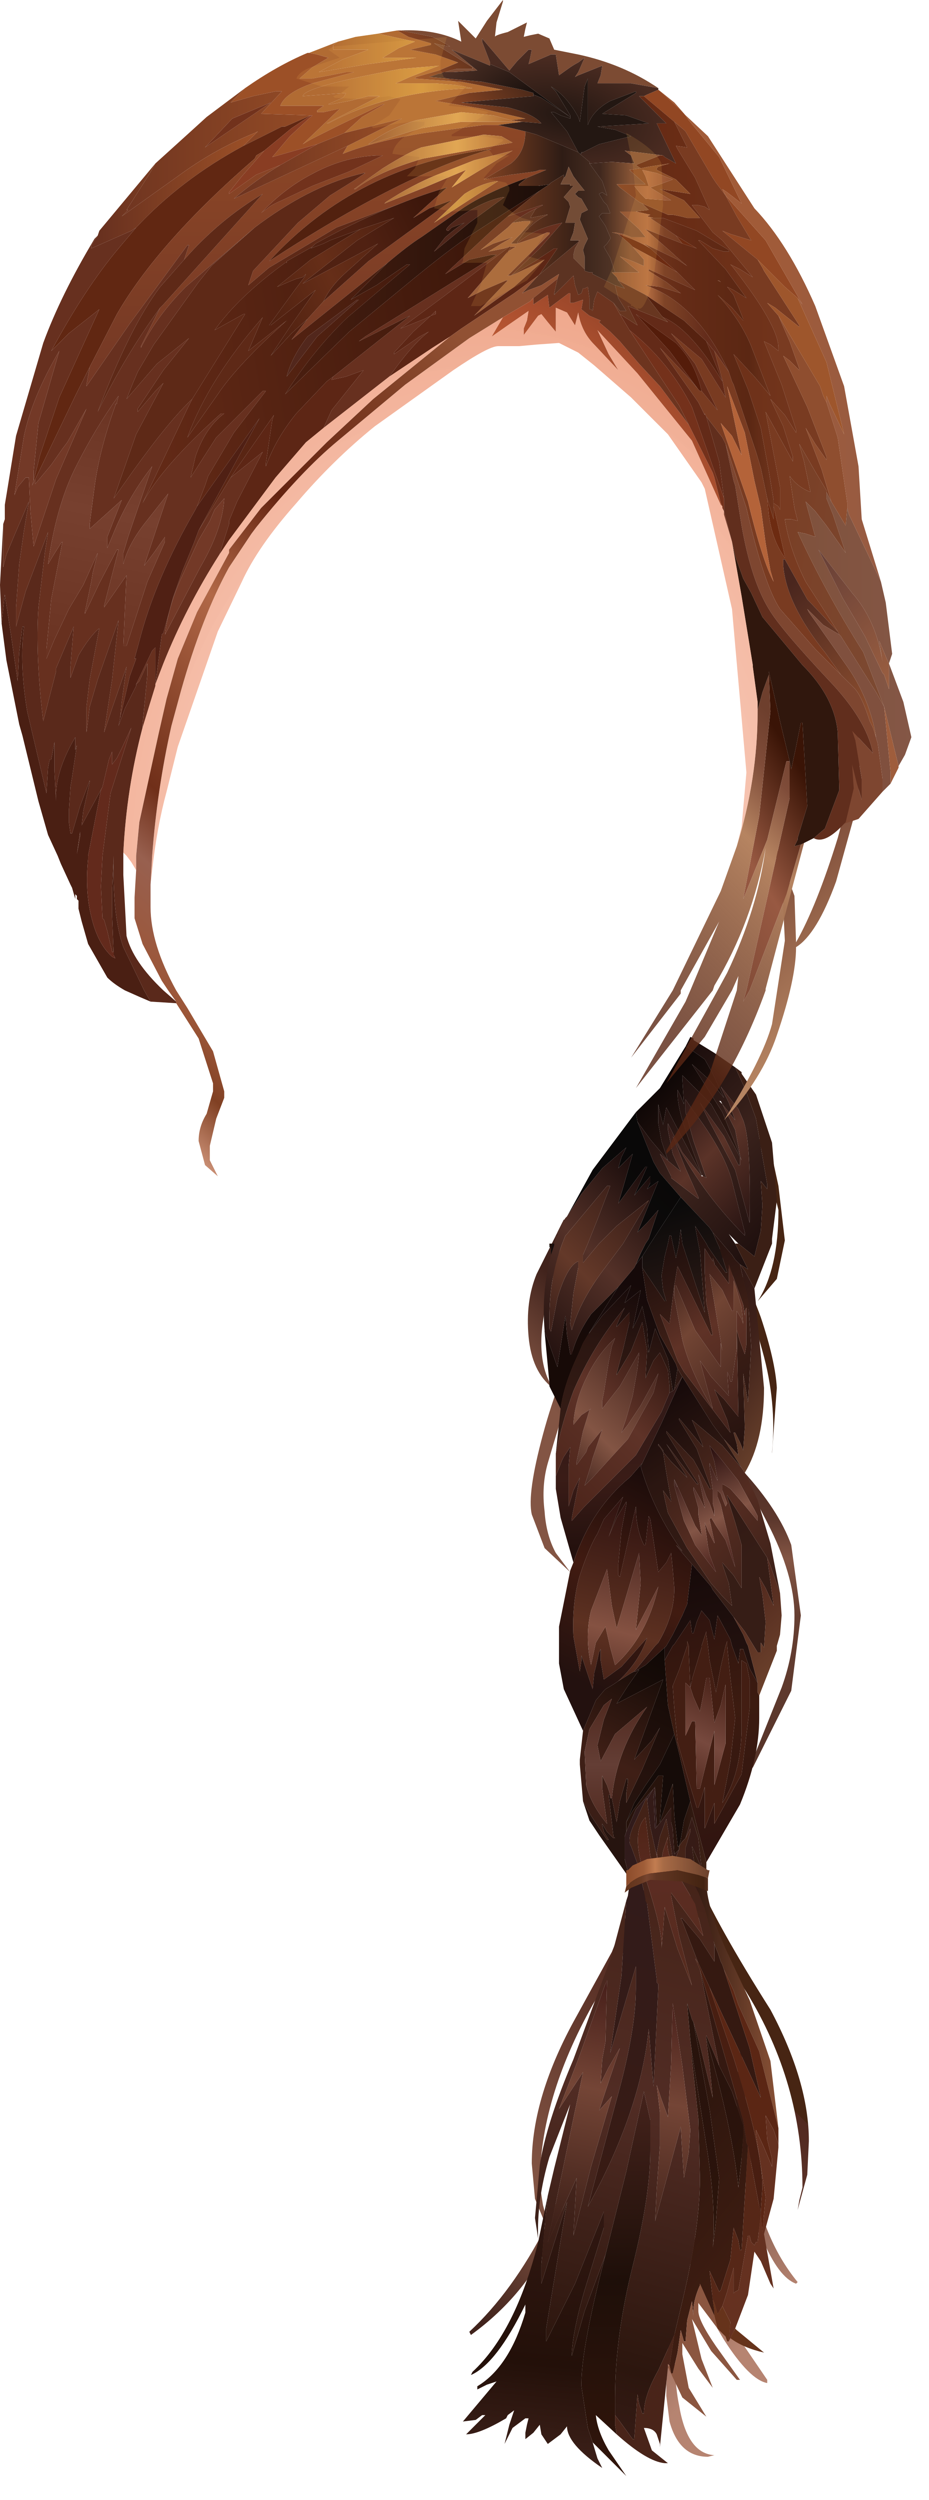 <svg xmlns="http://www.w3.org/2000/svg" width="29" height="78"><g transform="translate(-56.5 -16.2)"><linearGradient id="a" gradientUnits="userSpaceOnUse" gradientTransform="matrix(0 .008 -.15 0 84.6 66.7)" x1="-819.2" x2="819.2"><stop offset="0" stop-color="#41231c"/><stop offset=".267" stop-color="#5d382d"/><stop offset=".357" stop-color="#835544"/><stop offset=".494" stop-color="#663f32"/><stop offset="1" stop-color="#502f25"/></linearGradient><path d="M81.2 68.95l-1.2 2.4h-.1l1-2.5q.4-1.1.4-2.25 0-1.25-.85-2.9l-.8-1.55.05-.1v.05q1.1 1.2 1.5 2.3l.3 2.2-.3 2.35" fill="url(#a)"/><linearGradient id="b" gradientUnits="userSpaceOnUse" gradientTransform="matrix(.005 -.005 .002 .002 58.45 67.4)" x1="-819.2" x2="819.2"><stop offset="0" stop-color="#41231c"/><stop offset=".357" stop-color="#835544"/><stop offset="1" stop-color="#512920"/><stop offset="1" stop-color="#693227"/><stop offset="1" stop-color="#472513"/></linearGradient><path d="M81.45 84.85l.1-.4q0-3.25-1.75-6.1l-1.2-1.85q-.55-.8-.55-1.25v-.55h.15q.7 1.6 2.35 4.2 1.2 2.25 1.2 4.1l-.05 1.05-.3 1.1.05-.3m-4.95-9.8l.15.2.05.35-.55 1.2L75 78.75q-1.65 2.95-1.65 5.6l.1.65.15.55.05-.15L75.2 82l.05.3q-.65 1.15-1.4 3.45-.85 2-2.65 3.3l-.05-.1q1.35-1.25 2.4-3.3l-.35-.85-.1-1.1q0-2.1 1.4-4.6l1.1-2 .8-2 .1-.05" fill="url(#b)"/><linearGradient id="c" gradientUnits="userSpaceOnUse" gradientTransform="matrix(.005 .005 -.003 .003 77.9 88.4)" x1="-819.2" x2="819.2"><stop offset="0" stop-color="#41231c"/><stop offset=".667" stop-color="#b68471"/></linearGradient><path d="M81.35 87.45q-.55-.2-1.05-1.4-.45-.95-.45-1.3l-.2-1.25-.15-1.25.05-2h.1l.3 3.55q.3 2.2 1.45 3.6l-.05.05m-3.15-1.4q.15 1 .75 2.2l1.5 2.2v.1q-.55-.1-1.35-1.35-.7-1.15-.7-1.6l-.2-.3-.15-.4v-.45l.05-.4h.1m-.6.45v1.6l-.05 1.15q0 1.3.15 2 .25 1.5 1.1 1.55l-.2.05q-.9 0-1.2-1.1l-.1-.8v-.35l.2-4.1h.1" fill="url(#c)"/><linearGradient id="d" gradientUnits="userSpaceOnUse" gradientTransform="matrix(.002 -.002 .002 .002 72.1 56.95)" x1="-819.2" x2="819.2"><stop offset="0" stop-color="#41231c"/><stop offset=".357" stop-color="#835544"/><stop offset="1" stop-color="#43231c"/><stop offset="1" stop-color="#693227"/><stop offset="1" stop-color="#472513"/></linearGradient><path d="M80.25 51.2h.1l.05.15.4 1.85.2 1.7-.25 1.2-.6.7q.65-1 .65-2.85l-.3-1.2-.3-.9.05-.5v-.15m-1.2 3.95q.7.75 1.2 2.15.45 1.35.5 2.2l-.15 2.05v-.05q.15-1.55-.3-3.15-.45-1.7-1.4-3.15l.15-.05" fill="url(#d)"/><linearGradient id="e" gradientUnits="userSpaceOnUse" gradientTransform="matrix(0 0 0 0 78.2 86.05)" x1="-819.2" x2="819.2"><stop offset="0" stop-color="#915133"/><stop offset="1" stop-color="#d0957b"/></linearGradient><path d="M78.95 51.25v-.05h.15l-.1.1-.05-.05" fill="url(#e)"/><linearGradient id="f" gradientUnits="userSpaceOnUse" gradientTransform="matrix(-.004 .003 -.002 -.002 75 63.05)" x1="-819.2" x2="819.2"><stop offset="0" stop-color="#41231c"/><stop offset=".357" stop-color="#835544"/></linearGradient><path d="M74.15 54.5l-.5 2q-.55 1.95.1 3-.65-.5-.75-1.6-.1-1.1.25-1.95l.85-1.7.05.05v.2m-.55 7.35q-.2.7-.1 1.5.05.75.35 1.3l.45.6-.8-.75-.4-1.05q-.15-.65.35-2.5t1.3-3.35h.1l.05.3q-.6 1.55-1.3 3.95" fill="url(#f)"/><linearGradient id="g" gradientUnits="userSpaceOnUse" gradientTransform="matrix(0 0 0 0 29.2 11.3)" x1="-819.2" x2="819.2"><stop offset="0" stop-color="#41231c"/><stop offset=".357" stop-color="#835544"/></linearGradient><path d="M75.35 69.45l-.45 1.2q-.5.95-.55 2.05-.05 1.15.35 2.2l-.6-1.5-.15-1.1.25-1.45q.4-1.05 1.1-1.55l.05-.05v.2" fill="url(#g)"/><linearGradient id="h" gradientUnits="userSpaceOnUse" gradientTransform="matrix(0 0 0 0 47.45 1.35)" x1="-819.2" x2="819.2"><stop offset="0" stop-color="#41231c"/><stop offset=".357" stop-color="#835544"/></linearGradient><path d="M74.6 74.1l.05-1.2.15-.9q.25-.8.75-1.5.6-.95 1.45-1.2v-.05.2l-.75.9q-.7.7-.95 1.3-.4.9-.7 2.45" fill="url(#h)"/><linearGradient id="i" gradientUnits="userSpaceOnUse" gradientTransform="matrix(.003 .003 -.003 .003 78.75 52.25)" x1="-819.2" x2="819.2"><stop offset="0" stop-color="#150909"/><stop offset=".518" stop-color="#3a221c"/><stop offset="1" stop-color="#1b0d0c"/></linearGradient><path d="M79.75 50.15l.35.95.35 2.05v.15l-.2-.25.05.75-.05.8-.1.4-.1.4-.5-.4-.3-.3.2.3.4.8-.25-.15-.05-.05-.1-.1-.1-.15-.3-.35-.3-.35-.1-.15-.9-.95-.65-.75-.2-.35-.5-1.25.4.55.55.65-.2-.6-.1-.55v-.6l.05.25.1.4.1-.55.55 1.05.55 1.05v.05l-.6-.75-.45-.9v.2l.15.75.25.55-.65-.55.35.7v.05l.85.65v-.05l-.4-.9-.4-1q.85 1.7 2.25 3.1v-.1l-.4-1.6q-.25-.95-1.25-2.25l-.2-.3v.4l.25.9.4 1.15-.1-.05-.05-.05-.4-1.1q-.35-.95-.35-1.45v-.1l.1.2.1.25-.05-.8v-.1l.35.35.55.55.45.8.45.85v.25h-.05l-.45-.9-.75-1.05.25.5.85 1.6.45 1.65q.05-2.55-.2-3.2l-.15-.35-.55-.7.25.5.2.55-.4-.5-.05-.1h-.05l.1.1.4.8.15.8-.55-1.35-.95-1.5.55.5.45.55-.35-.75-.25-.45-.5-.35-.1-.05.15-.3.1.05v.05l.65.4.65.45.3.65" fill="url(#i)"/><linearGradient id="j" gradientUnits="userSpaceOnUse" gradientTransform="matrix(.003 .003 -.003 .003 78.95 52.55)" x1="-819.2" x2="819.2"><stop offset="0" stop-color="#090404"/><stop offset=".341" stop-color="#281510"/><stop offset="1" stop-color="#361d16"/></linearGradient><path d="M76.35 50.9l.75-.75.8-1.3.1.05.5.35.25.45.35.75-.45-.55-.55-.5.95 1.5.55 1.35.05.15-.05-.1-.45-.85-.45-.8-.55-.55-.35-.35v.1l.05.8-.1-.25-.1-.2v.1q0 .5.35 1.45l.4 1.1-.55-1.05-.55-1.05-.1.55-.1-.4-.05-.25v.6l.1.55.2.6-.55-.65-.4-.55-.05-.3" fill="url(#j)"/><path d="M79.75 55.85l-.15-.2.25.15-.4-.8h.1l.5.4.1-.4.1-.4.05-.8-.05-.75.2.25v-.15l-.35-2.05-.35-.95-.3-.65.2.15v.05l.45.65.5 1.5.15 1.8-.15 1.2V55l-.55 1.4-.3-.55" fill="#3b1f15"/><linearGradient id="k" gradientUnits="userSpaceOnUse" gradientTransform="matrix(.002 .002 -.003 .003 78.65 52.4)" x1="-819.2" x2="819.2"><stop offset="0" stop-color="#251212"/><stop offset=".471" stop-color="#5b3328"/><stop offset="1" stop-color="#2a1513"/></linearGradient><path d="M79.6 52.25l-.15-.8-.4-.8.4.5-.2-.55-.25-.5.55.7.15.35q.25.65.2 3.2l-.45-1.65-.85-1.6-.25-.5.75 1.05.45.9h.05v-.25l.05.1-.05-.15m-1.15.65l.1.05-.4-1.15-.25-.9v-.4l.2.3q1 1.3 1.25 2.25l.4 1.6v.1q-1.4-1.4-2.25-3.1l.4 1 .4.9v.05l-.85-.65v-.05l-.35-.7.65.55-.25-.55-.15-.75v-.2l.45.9.6.75h.05" fill="url(#k)"/><linearGradient id="l" gradientUnits="userSpaceOnUse" gradientTransform="matrix(-.003 .003 -.004 -.004 75.35 55.95)" x1="-819.2" x2="819.2"><stop offset="0" stop-color="#090808"/><stop offset="1" stop-color="#150e0d"/></linearGradient><path d="M76.4 51.2l.5 1.25.2.35.65.75L76.8 55l-.25.4-.2.25.15-.35.15-.3.1-.15.3-.9-.35.4-.3.3.65-1.6-.35.25.1-.2v-.2l-.3.35-.2.25.4-.9h-.05l-.7.95-.15.2.15-.5.3-1.05-.25.25-.2.2.1-.35.15-.3-.75.65-.65.8-.45.7.8-1.45 1.35-1.8.05.3" fill="url(#l)"/><linearGradient id="m" gradientUnits="userSpaceOnUse" gradientTransform="matrix(-.003 .003 -.004 -.004 75.3 55.9)" x1="-819.2" x2="819.2"><stop offset="0" stop-color="#150909"/><stop offset=".475" stop-color="#543128"/><stop offset="1" stop-color="#1c0d0c"/></linearGradient><path d="M76.3 55.75l-.5.6-.85.85q-.45.65-.6 1.25h-.05l-.1-.6-.05-.6-.25 1.6-.3-.85-.1-.25v-.05q-.1-1.2.2-2.35l.1-.3V55l.05-.25h.05v-.1l.15-.3.1-.15.05-.05.45-.7.65-.8.75-.65-.15.3-.1.35.2-.2.25-.25-.3 1.05-.15.5.15-.2.7-.95h.05l-.4.9.2-.25.3-.35v.2l-.1.2.35-.25-.65 1.6.3-.3.35-.4-.3.9-.1.15-.15.3-.15.35-.05.1m-2.4.95q.3-1 .65-1.15v.2l-.15.8-.1.95.05.2q.25-.9 1-1.9l.6-.8.8-1.35-1 .8-.55.55-.5.6v-.25l.15-.35.3-.75.4-1.05h-.1l-1.25 1.5-.05.05-.1.25q-.4 1.05-.4 2.35v.3l.05.1.2-1.05m-.2 1.3v-.25.25" fill="url(#m)"/><linearGradient id="n" gradientUnits="userSpaceOnUse" gradientTransform="matrix(.001 .004 -.003 .001 79.3 56.8)" x1="-819.2" x2="819.2"><stop offset="0" stop-color="#0b0a0a"/><stop offset="1" stop-color="#4d2a21"/></linearGradient><path d="M76.55 55.4l.25-.4.95-1.45.9.95.1.15.15.35.05.1.25.8h-.05l-.55-.8-.05-.1-.35-.55.1.55.05.25.15 1.9-.7-2.15-.05-.45-.05.4V55l-.1.45-.1-.45-.05-.25h-.05l-.05.25-.1.4-.1.6.05.45.1.35h-.05l-.7-1.05v-.35" fill="url(#n)"/><linearGradient id="o" gradientUnits="userSpaceOnUse" gradientTransform="matrix(-.001 .003 -.004 -.001 74.55 58.4)" x1="-819.2" x2="819.2"><stop offset="0" stop-color="#150909"/><stop offset="1" stop-color="#251511"/></linearGradient><path d="M75.8 56.35l.5-.6.05-.1.2-.25v.35l.15 1 .4 1.1.5.9.05.15-.1.65-.05.05-.15-1-.4-.95-.2.75-.05-.75-.15-.7-.15.4-.15.3.25-1.2-.5.4.2-.55-.9.95-.45.6.95-1.5" fill="url(#o)"/><linearGradient id="p" gradientUnits="userSpaceOnUse" gradientTransform="matrix(.002 .004 -.004 .002 78.4 58.3)" x1="-819.2" x2="819.2"><stop offset="0" stop-color="#1e0e0c"/><stop offset=".455" stop-color="#3f2017"/><stop offset="1" stop-color="#23110e"/></linearGradient><path d="M77.8 59.15l-.15-.25-.05-.15-.5-.9-.4-1.1-.15-1 .7 1.05h.05l-.1-.35-.05-.45.1-.6.1-.4.05-.25h.05l.05.25.1.45.1-.45v-.05l.05-.4.05.45.7 2.15-.15-1.9-.05-.25-.1-.55.35.55.05.1.55.8h.05l-.25-.8-.05-.1-.15-.35.3.35.3.35.1.15.1.1.05.05.25 1.1.1 1.45-.1 1.75-.15-.9.05 1.7-.05.7-.1-.25-.15-.3h-.05l.1.35.05.35-.45-.5-.05-.05-.3-.4-.95-1.5m.95-3.7v.1l-.25-.4v.75l.05.95.2 1h-.05l-1.05-2.15-.1.6-.15 1.2-.3-.3.55 1.45.2.35 1.45 1.9-.1-.4-.4-.95.3.3.45.55-.05-2.7.1.35.15.4.05-.3V57l-.05.1v.15l-.05-.35-.45-1.25v.65-.05l-.4-.55-.05-.05v-.05l-.05-.15" fill="url(#p)"/><linearGradient id="q" gradientUnits="userSpaceOnUse" gradientTransform="matrix(.003 .005 -.003 .002 79.25 57.7)" x1="-819.2" x2="819.2"><stop offset="0" stop-color="#150909"/><stop offset=".455" stop-color="#5f3226"/><stop offset="1" stop-color="#301814"/></linearGradient><path d="M78.8 55.6v.05l.05.05.4.55v.05-.65l.45 1.25.05.35v-.15l.05-.1v1.15l-.05.3-.15-.4-.1-.35.05 2.7-.45-.55-.3-.3.4.95.1.4-1.45-1.9-.2-.35-.55-1.45.3.3.15-1.2.1-.6 1.05 2.15h.05l-.2-1-.05-.95v-.75l.25.4v-.1l.05.15m-1.25 1.05L77.8 58q.25 1 .95 2.15l-.4-1.5.35.5.55.6-.05-.75.05.1.05.2h.05l.15-1.05V57.1l.15.25.05.15-.05-.5-.15-.55-.1-.3v.95h-.05l-.3-.65-.4-.5.4 2.4-.05-.25v.75l-.8-1.15-.6-1.4h-.05v.35" fill="url(#q)"/><linearGradient id="r" gradientUnits="userSpaceOnUse" gradientTransform="matrix(.002 -.002 .002 .002 75.25 55.55)" x1="-819.2" x2="819.2"><stop offset="0" stop-color="#41231c"/><stop offset=".357" stop-color="#643929"/><stop offset="1" stop-color="#381d17"/><stop offset="1" stop-color="#693227"/><stop offset="1" stop-color="#472513"/></linearGradient><path d="M73.7 57.75l-.05-.1v-.3q0-1.3.4-2.35l.1-.25.05-.05 1.25-1.5h.1l-.4 1.05-.3.75-.15.35v.25l.5-.6.55-.55 1-.8-.8 1.35-.6.8q-.75 1-1 1.9l-.05-.2.1-.95.15-.8v-.2q-.35.15-.65 1.15l-.2 1.05" fill="url(#r)"/><path d="M73.7 55.2l.05-.2h.05v.05l-.1.15" fill="#170c0c"/><path d="M73.7 55.2v-.05l-.05-.1v.05-.1h.1l-.05.2" fill="#20100a"/><path d="M73.8 55.05l-.1.3v-.15l.1-.15m-.1.1l-.05-.05v-.05l.05.1" fill="#100e0e"/><linearGradient id="s" gradientUnits="userSpaceOnUse" gradientTransform="matrix(-.003 .003 -.004 -.004 75.35 55.95)" x1="-819.2" x2="819.2"><stop offset="0" stop-color="#150909"/><stop offset="1" stop-color="#170a07"/></linearGradient><path d="M74.85 57.85l-.15.25-.15.35q-.45.95-.55 1.7l-.35-.7v-.1l-.15-1.6.1.25.3.85.25-1.6.05.6.1.6h.05q.15-.6.6-1.25l.85-.85-.95 1.5" fill="url(#s)"/><path d="M73.7 57.75V58v-.25" fill="#412116"/><linearGradient id="t" gradientUnits="userSpaceOnUse" gradientTransform="matrix(.002 -.002 .002 .002 72.1 56.95)" x1="-819.2" x2="819.2"><stop offset="0" stop-color="#41231c"/><stop offset=".357" stop-color="#835544"/><stop offset="1" stop-color="#43231c"/><stop offset="1" stop-color="#693227"/><stop offset="1" stop-color="#472513"/></linearGradient><path d="M75.6 58.2l-.1.5-.15.95-.05.25v.25l.55-.7.6-1.05v.05l-.05.45-.15.85-.2.7-.15.45.2-.25.4-.6.55-1-.15.6-.8 1.45-1.1 1.2-.25.25.2-.65.05-.2.3-.9-.45.55-.05.15-.3.4v-.1l.2-.95.2-.65.05-.05-.3.2-.25.3v-.05q.05-.7.4-1.4.35-.75.9-1.25l-.1.25" fill="url(#t)"/><linearGradient id="u" gradientUnits="userSpaceOnUse" gradientTransform="matrix(.003 -.003 .003 .003 75.6 60.3)" x1="-819.2" x2="819.2"><stop offset="0" stop-color="#4a2319"/><stop offset=".522" stop-color="#5f3328"/><stop offset="1" stop-color="#200b07"/></linearGradient><path d="M73.85 62.25v-.7q.2-1 .55-1.95.6-1.4 1.6-2.6l-.1.2-.15.35v.05l.4-.45v.3l-.2.85-.2.75v.05l.45-.75.35-.9.15.9-.05.85.25-.55.2-.25.25.55.05.5v.2l-.25.6-.8 1.35-1.6 1.6-.4.45v-.1l.25-1.25-.2.4-.15.5v-1.25l.05-.6-.2.3-.05.1-.2.5m1.85-4.3q-.55.5-.9 1.25-.35.7-.4 1.4v.05l.25-.3.3-.2-.05.05-.2.65-.2.95v.1l.3-.4.05-.15.45-.55-.3.9-.05.2-.2.65.25-.25 1.1-1.2.8-1.45.15-.6-.55 1-.4.6-.2.25.15-.45.2-.7.15-.85.05-.45v-.05l-.6 1.05-.55.7v-.25l.05-.25.15-.95.1-.5.1-.25" fill="url(#u)"/><linearGradient id="v" gradientUnits="userSpaceOnUse" gradientTransform="matrix(-.001 .003 -.004 -.001 74.55 58.4)" x1="-819.2" x2="819.2"><stop offset="0" stop-color="#150909"/><stop offset=".404" stop-color="#2b1611"/><stop offset="1" stop-color="#361d16"/></linearGradient><path d="M74.55 58.45l.15-.35.15-.25.45-.6.9-.95-.2.55.5-.4-.25 1.2.15-.3.15-.4.15.7.05.75.2-.75.4.95.15 1-.1.05v-.2l-.05-.5-.25-.55-.2.25-.25.55.05-.85-.15-.9-.35.9-.45.75v-.05l.2-.75.2-.85v-.3l-.4.45v-.05l.15-.35.1-.2q-1 1.2-1.6 2.6-.35.95-.55 1.95l.15-1.4q.1-.75.55-1.7m3.25.7l-.25.4.1-.65.15.25" fill="url(#v)"/><linearGradient id="w" gradientUnits="userSpaceOnUse" gradientTransform="matrix(0 .003 -.004 0 75.8 62.05)" x1="-819.2" x2="819.2"><stop offset="0" stop-color="#311917"/><stop offset=".557" stop-color="#3a1c17"/><stop offset="1" stop-color="#24110e"/></linearGradient><path d="M74.4 64.95l-.4-1.4-.15-.9v-.4l.2-.5.05-.1.2-.3-.05.6v1.25l.15-.5.2-.4-.25 1.25v.1l.4-.45 1.6-1.6.8-1.35.25-.6.1-.05.05-.05.25-.4-.65 1.45-.6 1.25-.35.4-.05.05q-1.15.95-1.7 2.5l-.05.15" fill="url(#w)"/><linearGradient id="x" gradientUnits="userSpaceOnUse" gradientTransform="matrix(.004 .002 -.002 .003 77.2 61.15)" x1="-819.2" x2="819.2"><stop offset="0" stop-color="#150909"/><stop offset=".569" stop-color="#3f211a"/><stop offset="1" stop-color="#774c32"/></linearGradient><path d="M79.65 62l-.55-.9.45.5-.05-.35-.1-.35h.05l.15.3.1.25.05-.7-.05-1.7.15.9.1-1.75-.1-1.45-.25-1.1.15.2.3.55.3 3.1q0 1.65-.6 2.65l-.1-.15" fill="url(#x)"/><linearGradient id="y" gradientUnits="userSpaceOnUse" gradientTransform="matrix(.002 .002 -.002 .002 79.75 56.95)" x1="-819.2" x2="819.2"><stop offset="0" stop-color="#41231c"/><stop offset=".357" stop-color="#724534"/><stop offset="1" stop-color="#43231c"/><stop offset="1" stop-color="#693227"/><stop offset="1" stop-color="#472513"/></linearGradient><path d="M77.55 56.3h.05l.6 1.4.8 1.15v-.75l.05.25-.4-2.4.4.5.3.65h.05v-.95l.1.3.15.55.05.5-.05-.15-.15-.25v1.15l-.15 1.05h-.05l-.05-.2-.05-.1.05.75-.55-.6-.35-.5.4 1.5Q78.05 59 77.8 58l-.25-1.35v-.35" fill="url(#y)"/><linearGradient id="z" gradientUnits="userSpaceOnUse" gradientTransform="matrix(.002 .003 -.003 .002 78.5 62.2)" x1="-819.2" x2="819.2"><stop offset="0" stop-color="#150909"/><stop offset=".404" stop-color="#2b1611"/><stop offset="1" stop-color="#361d16"/></linearGradient><path d="M77.2 61.45l-.15-.2v.05l.05.05.1.15v-.05m1.55-.8l.3.4.05.05.55.9-.6-.7-.95-.8.3.7.05.15-.75-.9v.05l.55.9.45 1.25h-.05l-.5-.9-.85-.9v.05l.5.8.5.8h-.05l-.5-.65-.45-.6.6.95.05.1-.5-.5-.25-.3.1.65.15.85v.05l-.25-.35.05.25.1.45.6 1.1.75 1.1.35.4.25.25.05.05-.1-.7-.2-.6v-.05l.35.4.25.4V64.4l-.2-.7-.25-.8v-.05l1.25 1.95.2 1.5-.25-.55-.2-.35.1.55.1.85-.05.8-.1-.15v.3h-.1l-.4-.65-.35-.45-.65-.85-.05-.1-.6-.7-.3-.35-.2-.25.2.2q-.9-1.25-1.3-2.65l.05-.1.6-1.25.65-1.45.95 1.5" fill="url(#z)"/><linearGradient id="A" gradientUnits="userSpaceOnUse" gradientTransform="matrix(.003 .003 -.002 .002 78.95 63.4)" x1="-819.2" x2="819.2"><stop offset="0" stop-color="#2c1711"/><stop offset=".518" stop-color="#542c21"/><stop offset="1" stop-color="#361d16"/></linearGradient><path d="M79.65 62l.1.15.1.15v.05l.3.65.4 1.35.3 1.55-.3-.85-.1-.25-1.25-1.95v.05l.25.8.2.7v1.35l-.25-.4-.35-.4V65l.2.6.1.7-.05-.05-.25-.25-.35-.4-.75-1.1-.6-1.1-.1-.45-.05-.25.25.35V63l-.15-.85m0 0l-.1-.65-.1-.15-.05-.05v-.05l.15.2v.05l.25.3.5.5-.05-.1-.6-.95.45.6.5.65h.05l-.5-.8-.5-.8v-.05l.85.9.5.9h.05l-.45-1.25-.55-.9v-.05l.75.9-.05-.15-.3-.7.95.8.6.7m-.85-.2l.1.6-.25-.55v.1l.05.35.05.4v.4l.05.2v.2l-.15-.4-.1-.2-.25-.7.1.5.1.5v.05l-.15-.3-.2-.35v.1l.15.55v.2l.1.6v.05l-.2-.3-.65-1.45.1.25-.05-.05-.05-.2v.2l.3 1.1.35.75.65.85-.2-.55-.05-.25-.1-.75.1.25.2.4v-.05l-.15-.7.05-.05.15.25.3.45.3.85-.25-1.1-.2-.85-.1-.25v-.2l.1.1.05.15.1.25.05-.1-.15-.4v-.2l.1.05.15.1.35.4.5.6v-.15l-.1-.2-.5-.9-.6-.75-.3-.35.15.5" fill="url(#A)"/><linearGradient id="B" gradientUnits="userSpaceOnUse" gradientTransform="matrix(.001 .002 -.002 .001 78.85 63.25)" x1="-819.2" x2="819.2"><stop offset="0" stop-color="#41211b"/><stop offset="0" stop-color="#270d0d"/><stop offset=".588" stop-color="#835546"/><stop offset="1" stop-color="#461e19"/></linearGradient><path d="M78.65 61.3l.3.35.6.75.5.9.1.2v.15l-.5-.6-.35-.4-.15-.1-.1-.05v.2l.15.4-.05.1-.1-.25-.05-.15-.1-.1v.2l.1.25.2.85.25 1.1-.3-.85-.3-.45-.15-.25-.05.05.15.7v.05l-.2-.4-.1-.25.1.75.05.25.2.55-.65-.85-.35-.75-.3-1.1v-.2l.05.2.05.05-.1-.25.65 1.45.2.3v-.05l-.1-.6v-.2l-.15-.55v-.1l.2.35.15.3v-.05l-.1-.5-.1-.5.25.7.1.2.15.4v-.2l-.05-.2v-.4l-.05-.4-.05-.35v-.1l.25.55-.1-.6-.15-.5" fill="url(#B)"/><linearGradient id="C" gradientUnits="userSpaceOnUse" gradientTransform="matrix(-.001 .005 -.004 -.001 75.6 66.3)" x1="-819.2" x2="819.2"><stop offset="0" stop-color="#170b09"/><stop offset="0" stop-color="#270d0d"/><stop offset=".588" stop-color="#5d3121"/><stop offset="1" stop-color="#321410"/></linearGradient><path d="M76.2 68.4l-.4.25q.65-.6.9-1.35l-.8.9-.55.4-.1-.6v-.35l-.05.1-.1.45-.05.2-.05.5-.2-.6-.15-.45V68l-.05.35-.2-1.1q-.05-1.05.2-1.9.3-.9.55-1.3l.2-.45.6-.7-.15.4-.3.85.25-.6.3-.5v.1l-.15.8-.1 1.05v.35l.05.05.5-2.2q0 .7.25 1.2h.05l.05-.45.05-.45.05.1.25 1.65.25-.3.15-.3.05.5.05.6q0 .85-.5 1.7l-.1.1-.65.8-.1.05m.3-2.8l-.05-.95-.7 2.35-.15-.7-.15-1.15-.5 1.3q-.2.8 0 1.7l.15-.7.3-.5.15.65.15.55q1-.9 1.35-2.45l-.7 1.35.15-1.45" fill="url(#C)"/><linearGradient id="D" gradientUnits="userSpaceOnUse" gradientTransform="matrix(-.002 .004 -.004 -.002 76.1 65.3)" x1="-819.2" x2="819.2"><stop offset="0" stop-color="#150909"/><stop offset=".553" stop-color="#411b11"/><stop offset="1" stop-color="#23110f"/></linearGradient><path d="M74.7 70.2l-.6-1.3-.15-.8v-1.15l.35-1.75.1-.25.05-.15q.55-1.55 1.7-2.5l.05-.05.35-.4-.05.1q.4 1.4 1.3 2.65l-.2-.2.2.25.3.35-.15 1.25-.15.35-.3.6-.2.35-.05.05-.6.55-.25.15-.05.05h-.05l.65-.8.1-.1q.5-.85.5-1.7l-.05-.6-.05-.5-.15.3-.25.3-.25-1.65-.05-.1-.05.45-.05.45h-.05q-.25-.5-.25-1.2l-.5 2.2-.05-.05V65l.1-1.05.15-.8v-.1l-.3.5-.25.6.3-.85.15-.4-.6.7-.2.45q-.25.4-.55 1.3-.25.85-.2 1.9l.2 1.1.05-.35v-.15l.15.45.2.6.05-.5.05-.2.1-.45.05-.1V68l.1.6.55-.4.8-.9q-.25.75-.9 1.35l-.15.1-.25.15-.05.05-.25.3-.4.95" fill="url(#D)"/><linearGradient id="E" gradientUnits="userSpaceOnUse" gradientTransform="matrix(.001 .005 -.004 .001 75.85 69.6)" x1="-819.2" x2="819.2"><stop offset="0" stop-color="#150909"/><stop offset="1" stop-color="#361d16"/></linearGradient><path d="M77.25 67.65v-.05l.05-.05.2-.35.3-.6.15-.35.15-1.25.6.7.05.1.65.85.3.55.1.25.05.1.3 1.15-.2-.35-.05-.1-.2-.6h-.1v.05l-.05.4-.2-.55-.05-.2-.4-.75-.1.75-.15-.6-.25-.3-.15.35-.1.35h-.05l-.05-.4-.5.75-.05.05-.25.45v-.35" fill="url(#E)"/><linearGradient id="F" gradientUnits="userSpaceOnUse" gradientTransform="matrix(.001 .005 -.004 .001 76 70.1)" x1="-819.2" x2="819.2"><stop offset="0" stop-color="#2a110e"/><stop offset=".525" stop-color="#3c1b10"/><stop offset="1" stop-color="#311510"/></linearGradient><path d="M80.2 69.1v.7q0 1.25-.6 2.7l-1.05 1.8-.5-1.9-.35-1.5-.15-.6-.2-.9-.1-1.4.25-.45.05-.05.5-.75.05.4h.05l.1-.35.15-.35.25.3.15.6.1-.75.4.75.05.2.2.55.05-.4v-.05h.1l.2.6.05.1.2.35v.3l.05.1m-2.15-.25l-.05-1.1v-.2l-.05-.15v.15l-.25.75-.2.5.05.7.1 1.05.3 1.05.3 1h.05l.1-.3.1-.35v1.3l.3-.8v.65l.85-1.55.25-2.05v-.9l-.1-.5-.15-.1v2.25q-.05 1.35-.6 2.2l.25-1.3.15-1.35-.15-1.25-.1-1v-.15l-.05.15-.15.65-.15.8-.2-1-.05-.45-.05-.35v-.1l-.15.45v.05l-.3 1v.05l-.05.2" fill="url(#F)"/><linearGradient id="G" gradientUnits="userSpaceOnUse" gradientTransform="matrix(-.002 .004 -.004 -.002 76.05 71.2)" x1="-819.2" x2="819.2"><stop offset="0" stop-color="#100805"/><stop offset=".518" stop-color="#25120d"/><stop offset="1" stop-color="#271510"/></linearGradient><path d="M76.15 74.8l-.95-1.35-.3-.45-.2-.6.25.45.5.75h.05l-.15-.25-.05-.2v-.05l.15.25.2.2h.05l-.05-.05-.15-1.3h.05v.1h.05l.15.75.1-.65.2-.7h.05v.1l-.05.35v.3l.5-1.05.55-1.3-.25.4-.55.6.9-2.5-1.45.75.35-.55.35-.5h-.05l.25-.15.6-.55v.4l.1 1.4.2.9-.45.95-.45.65-.35.55-.25.6v.3l-.05.15v.7l.15.6" fill="url(#G)"/><path d="M78.1 68.65v-.05l.3-1v-.05l.15-.45v.1l.05.35.05.45.2 1 .15-.8.15-.65.05-.15v.15l.1 1 .15 1.25-.15 1.35-.25 1.3q.55-.85.6-2.2V68l.15.1.1.5v.9l-.25 2.05-.85 1.55v-.65l-.3.8v-1.3l-.1.35-.1.3h-.05l-.3-1-.3-1.05-.1-1.05-.05-.7.2-.5.25-.75v-.15l.05.15v.2l.05 1.1.05-.2m-.2.05v1.65l.2-.45h.1l.05 2.1h.1l.45-1.8v1.7l-.15.55.5-1.85v-1.85l-.15.65-.2.55-.15-1.4h-.1l-.1.55-.1.5-.2-.45-.1-.3-.15-.15" fill="#431e13"/><linearGradient id="H" gradientUnits="userSpaceOnUse" gradientTransform="matrix(-.001 .005 -.004 -.001 75.6 66.3)" x1="-819.2" x2="819.2"><stop offset="0" stop-color="#170b09"/><stop offset="0" stop-color="#270d0d"/><stop offset=".588" stop-color="#855242"/><stop offset="1" stop-color="#321410"/></linearGradient><path d="M76.35 67.05l.7-1.35q-.35 1.55-1.35 2.45l-.15-.55-.15-.65-.3.5-.15.7q-.2-.9 0-1.7l.5-1.3.15 1.15.15.7.7-2.35.05.95-.15 1.45" fill="url(#H)"/><linearGradient id="I" gradientUnits="userSpaceOnUse" gradientTransform="matrix(.005 .005 -.002 .002 79.15 63.45)" x1="-819.2" x2="819.2"><stop offset="0" stop-color="#150909"/><stop offset=".663" stop-color="#4f261c"/><stop offset="1" stop-color="#774c32"/></linearGradient><path d="M80.15 69v-.3l-.3-1.15-.05-.1-.1-.25-.3-.55.35.45.4.65h.1v-.3l.1.15.05-.8-.1-.85-.1-.55.2.35.25.55-.2-1.5.1.25.3.85.05.7-.05.6-.1.35v.15l-.55 1.4-.05-.1" fill="url(#I)"/><linearGradient id="J" gradientUnits="userSpaceOnUse" gradientTransform="matrix(-.002 .004 -.004 -.002 76.05 71.2)" x1="-819.2" x2="819.2"><stop offset="0" stop-color="#100805"/><stop offset=".518" stop-color="#3f1f16"/><stop offset="1" stop-color="#361d16"/></linearGradient><path d="M74.7 72.4l-.1-1.15v-.15l.1-.9.4-.95.25-.3.05-.05.25-.15.15-.1.4-.25.1-.05h.05l.05-.05h.05l-.35.5-.35.55 1.45-.75-.9 2.5.55-.6.25-.4-.55 1.3-.5 1.05v-.3l.05-.35v-.1h-.05l-.2.7-.1.65-.15-.75q.15-1.5 1.1-2.85l-1 .85-.45.85-.05-.25-.05-.25.2-.8.25-.65-.25.2-.45.75-.15.7.05 1.05q.15.6.65 1.2L75.3 72v-.4l.15.3.1.3h-.05l.15 1.3.05.05h-.05l-.2-.2-.15-.25v.05l.05.2.15.25h-.05l-.5-.75-.25-.45" fill="url(#J)"/><linearGradient id="K" gradientUnits="userSpaceOnUse" gradientTransform="matrix(0 .003 -.002 0 75.7 71.15)" x1="-819.2" x2="819.2"><stop offset="0" stop-color="#4a2319"/><stop offset=".522" stop-color="#643e35"/><stop offset="1" stop-color="#4c251b"/></linearGradient><path d="M75.55 72.2l-.1-.3-.15-.3v.4l.15 1.1q-.5-.6-.65-1.2l-.05-1.05.15-.7.45-.75.25-.2-.25.65-.2.8.05.25.05.25.45-.85 1-.85q-.95 1.35-1.1 2.85h-.05v-.1" fill="url(#K)"/><linearGradient id="L" gradientUnits="userSpaceOnUse" gradientTransform="matrix(-.001 .002 -.002 -.001 78.55 70.5)" x1="-819.2" x2="819.2"><stop offset="0" stop-color="#4a2319"/><stop offset=".522" stop-color="#77493e"/><stop offset="1" stop-color="#4c251b"/></linearGradient><path d="M78.05 68.85l.1.3.2.45.1-.5.1-.55h.1l.15 1.4.2-.55.15-.65v1.85l-.5 1.85.15-.55v-1.7l-.45 1.8h-.1l-.05-2.1h-.1l-.2.45V68.7l.15.15" fill="url(#L)"/><path d="M76.3 72.45l.35-.55.45-.65.45-.95.15.6.35 1.5-.2.6-.1.6-.05.2h-.05v-.05l-.1-.9-.05-1-.4 1.2v-.1l.1-1.35h-.15l-.8 1.1-.2.35.25-.6" fill="#150b08"/><linearGradient id="M" gradientUnits="userSpaceOnUse" gradientTransform="matrix(.002 0 0 .005 79.45 78.2)" x1="-819.2" x2="819.2"><stop offset="0" stop-color="#27130c"/><stop offset="1" stop-color="#93583b"/></linearGradient><path d="M80.2 80.2l-.65-1.45-.15-.45-.3-.65-.05-.15-.05-.1-.1-.3-.1-.25-.3-1.1-.2-.5-.05-.4-.15-1.05.2.45.1.25-.1-.95-.2-.65-.2.65-.1.1-.1.15v.1l-.15.15-.05-.8-.05-.2v-.45l-.25.35-.2.25-.05-1.2v-.05l-.6.7-.3.7v-.3l.2-.35.8-1.1h.15l-.1 1.35v.1l.4-1.2.05 1 .1.9v.05h.05l.05-.2.1-.6.2-.6.5 1.9v.6q0 .75.6 2.1l.75 1.6.65 1.9.25 2.1-.6-2.4" fill="url(#M)"/><linearGradient id="N" gradientUnits="userSpaceOnUse" gradientTransform="matrix(.003 -.011 .011 .003 75.2 82.5)" x1="-819.2" x2="819.2"><stop offset="0" stop-color="#351b15"/><stop offset=".118" stop-color="#2c160e"/><stop offset=".553" stop-color="#512c24"/><stop offset="1" stop-color="#432217"/></linearGradient><path d="M78.1 80.45l.2 1.85.05 1.85q0 1.55-.55 3.85l-.25 1.05-.5 1.1q-.45.8-.45 1.35h-.05l-.1-.3-.05-.3-.05.7-.05.7h-.05l-.4-.55-.15-.2V91q0-1.9.55-4.1.55-2.2.55-3.6v-.95l-.2-.9-.55 2.5-.45 1.8-.2.8-.65 1.75-.4 1.4v-.1q.05-.75.4-1.95l.6-1.95v-.5l-.9 2.25-.9 1.8v-.4l.65-3.95-.8 2.55v-.6l.15-1.7.05-.45.2-.85.5-2-.65 1.65q-.4 1.35-.35 2.55l-.1-.65.15-1.65q.2-1.3 1.05-3.3l1.2-3.25.45-1.7-.15 2.35-.35 2.4.8-2.7v.7q0 1.3-.6 3.45l-.9 3.35q1.65-3 1.9-5.55l.15 1.8.15-3.1v-.1l-.05-.05v-.1l-.3-2.35-.05-.1v-.05l-.05-.25-.2-.85-.2-.55q-.15-.2.15-.8l.3-.65.05-.05v.05l.1.85.2.9v.6l-.2-.6-.15-1.2q-.5.5.05 2.05.5 1.55.45 2.05l.05-.6.05-.7.4 1.3.45 1.15-.4-1.55-.25-1.25v-.1l1 1.35-.25-1-.5-.85q-.45-.75-.35-1.25l-.15.45-.1.55v.05l-.05-.3L77 74l.1-.5.2-.55.2 1.2h.1l.1-.25v-.1l.1-.15.1-.1.15-.3v.1l-.15.5v.7l.15.2.25.5.2.5.3 1.1v.55l-.45-.7-.55-.65h-.05l.05.1.5 1.3-.1-.15.15.35.6 3-.4-.95v.15l.1.8.1 1-.4-1.65-.2-.7-.05-.1-.15-.5.1 1.15.05.4v.2m-2.65-2.5l-.9 2.5-.6 1.55.75-1.15-.5 2.4-.6 2.9.9-2-.1 1.8.55-2.15.65-2.2-.4.45.65-1.95-.35.6-.25.5.05-.75.1-.55.05-1.95m1.55 3.3l.1.85v1.05L77 84.5l-.05 1 .8-2.95.05.85.05.75.15-.8.05-.7-.25-2-.3-1.95-.05 1.9-.1 1.65-.2-.55-.15-.45" fill="url(#N)"/><linearGradient id="O" gradientUnits="userSpaceOnUse" gradientTransform="matrix(-.002 .006 -.006 -.002 75.95 78.95)" x1="-819.2" x2="819.2"><stop offset="0" stop-color="#311b1b"/><stop offset="1" stop-color="#381b14"/></linearGradient><path d="M76 74.2v-.7l.05-.15.3-.7.6-.7V72h-.05l-.2.35v-.05l-.05.05-.3.65q-.3.6-.15.8l.2.55.2.85.05.25v.05l.05.1.3 2.35v.1l.05.05v.1l-.15 3.1-.15-1.8q-.25 2.55-1.9 5.55l.9-3.35q.6-2.15.6-3.45v-.7l-.8 2.7.35-2.4.15-2.35.05-.15.05-.35v-.2l-.15-.6" fill="url(#O)"/><linearGradient id="P" gradientUnits="userSpaceOnUse" gradientTransform="matrix(.002 0 0 .003 77.25 73.7)" x1="-819.2" x2="819.2"><stop offset="0" stop-color="#311b1b"/><stop offset="1" stop-color="#381b14"/></linearGradient><path d="M77 74.1l-.2-.9-.1-.85.2-.35h.05l-.05.25.05 1 .05-.05.2-.25.25-.35v.45l.05.2.05.8.15-.15-.1.25h-.1l-.2-1.2-.2.55-.1.5v.1m.9-.55l.2-.65.2.65.1.95-.1-.25-.2-.45.15 1.05.05.4-.25-.5-.15-.2v-.7l.15-.5v-.1l-.15.3" fill="url(#P)"/><linearGradient id="Q" gradientUnits="userSpaceOnUse" gradientTransform="matrix(.002 0 0 .005 79.45 78.2)" x1="-819.2" x2="819.2"><stop offset="0" stop-color="#311b1b"/><stop offset="1" stop-color="#381b14"/></linearGradient><path d="M76.95 73.25l-.05-1 .05-.25.05 1.2-.05.05" fill="url(#Q)"/><linearGradient id="R" gradientUnits="userSpaceOnUse" gradientTransform="matrix(-0 -.004 .011 -.001 76.65 75.35)" x1="-819.2" x2="819.2"><stop offset=".118" stop-color="#562b1e"/><stop offset=".553" stop-color="#5b2c22"/><stop offset="1" stop-color="#4a2011"/></linearGradient><path d="M77 74l.05.25.05.3v-.05l.1-.55.15-.45q-.1.5.35 1.25l.5.85.25 1-1-1.35v.1l.25 1.25.4 1.55-.45-1.15-.4-1.3-.05.7-.05.6q.05-.5-.45-2.05-.55-1.55-.05-2.05l.15 1.2.2.6V74" fill="url(#R)"/><path d="M79.9 80.1l.35 1.55-.6-1.3-1-2.15-.35-.75-.5-1.3-.05-.1h.05l.55.65.45.7v-.55l.1.25.1.3.05.1.05.15.8 2.45m-.2 2.25l.1.6v.1l-.1-.55-.35-1.05-.4-.8-.6-3 1.35 4.7" fill="#351911"/><linearGradient id="S" gradientUnits="userSpaceOnUse" gradientTransform="matrix(.004 .003 -.004 .005 79.3 83.3)" x1="-819.2" x2="819.2"><stop offset="0" stop-color="#27130c"/><stop offset="1" stop-color="#2e140b"/></linearGradient><path d="M78.65 82l.3 2.15-.1 1.35-.15 1.25q.2-1.25-.1-3.3l-.5-3.2-.05-.4-.1-1.15.15.5.05.1.5 2.7m-.1-2.2v-.1l.4.95.4.8.35 1.05v.4l-.05.65-.1.9q-.2-1.9-1-4.65" fill="url(#S)"/><linearGradient id="T" gradientUnits="userSpaceOnUse" gradientTransform="matrix(.004 .003 -.004 .005 79.3 83.3)" x1="-819.2" x2="819.2"><stop offset="0" stop-color="#27130c"/><stop offset="1" stop-color="#431f13"/></linearGradient><path d="M77.55 89.05L77.8 88q.55-2.3.55-3.85l-.05-1.85-.2-1.85v-.2l.5 3.2q.3 2.05.1 3.3l.15-1.25.1-1.35-.3-2.15-.5-2.7.2.7.4 1.65-.1-1-.1-.8v-.05q.8 2.75 1 4.65l.1-.9.05-.65v-.4l.1.55.05.1-.2 3.25h-.05l-.05-.3-.15-.4-.1 1-.3.95-.05.05-.3-.65.1.9.05.35v.15l-.45-1v.05q-.25.55-.2 1l-.05-.5-.15.6-.05.65h-.05l-.1-.35-.1.7-.15.65h-.05L77.4 90l.15-.95" fill="url(#T)"/><path d="M80.65 82.65l-.25-.45.05.75.15.6v.25l-.25-.6-.25-.55v.15l.3 1.95-.1 1.05v.05l-.05-.55v-.15l.05-.7q0-1.2-.9-4.05l-.75-2.2 1 2.15.6 1.3-.35-1.55-.8-2.45.3.65.15.45.65 1.45.6 2.4v.5l-.15-.45" fill="#5b2614"/><path d="M79.95 83.7l-.1-.55-.05-.1v-.1l-.1-.6-1.35-4.7-.15-.35.1.15.35.75.75 2.2q.9 2.85.9 4.05l-.05.7v.15l-.3-1.6" fill="#481e11"/><linearGradient id="U" gradientUnits="userSpaceOnUse" gradientTransform="matrix(.001 -.005 .005 .001 74.7 82.05)" x1="-819.2" x2="819.2"><stop offset="0" stop-color="#391d16"/><stop offset=".588" stop-color="#744536"/><stop offset="1" stop-color="#461e19"/></linearGradient><path d="M75.4 79.9l-.1.55-.05.75.25-.5.35-.6-.65 1.95.4-.45-.65 2.2-.55 2.15.1-1.8-.9 2 .6-2.9.5-2.4-.75 1.15.6-1.55.9-2.5-.05 1.95m1.75 1.8l.2.55.1-1.65.05-1.9.3 1.95.25 2-.05.7-.15.8-.05-.75-.05-.85-.8 2.95.05-1 .1-1.35V82.1l-.1-.85.15.45" fill="url(#U)"/><linearGradient id="V" gradientUnits="userSpaceOnUse" gradientTransform="matrix(0 .007 -.007 0 75.75 87.45)" x1="-819.2" x2="819.2"><stop offset="0" stop-color="#43221b"/><stop offset=".49" stop-color="#1e0f09"/><stop offset="1" stop-color="#31150b"/></linearGradient><path d="M75.75 92.15l-.65-.6q.05.5.4 1.1l.55.8-.65-.65-.4-.4-.15-.45-.2-1.3v-.1q0-1.1.75-4l.2-.8.45-1.8.55-2.5.2.9v.95q0 1.4-.55 3.6T75.7 91v.85l.05.3" fill="url(#V)"/><linearGradient id="W" gradientUnits="userSpaceOnUse" gradientTransform="matrix(.001 -.011 .011 .001 74.85 84)" x1="-819.2" x2="819.2"><stop offset="0" stop-color="#3c2019"/><stop offset=".165" stop-color="#231009"/><stop offset=".518" stop-color="#351a14"/><stop offset=".988" stop-color="#1e0e09"/></linearGradient><path d="M75 92.4l.15.5.15.3q-1.1-.75-1.1-1.3l-.2.25-.4.3-.2-.3-.05-.3-.2.25-.25.2v-.2l.05-.25.05-.2h-.1l-.4.3-.25.5.15-.6.15-.45-.2.15-.05.1q-.85.5-1.25.5l.6-.6h-.1l-.2.15-.4.05L72 90.5l-.3.1-.3.15v-.1q1-.6 1.5-2.3v-.25q-.9 1.85-1.7 2.2l.05-.1q1.35-1.25 2.05-4.05l.3-1.45-.05.45-.15 1.7v.6l.8-2.55-.65 3.95v.4l.9-1.8.9-2.25v.5l-.6 1.95q-.35 1.2-.4 1.95v.1l.4-1.4.65-1.75q-.75 2.9-.75 4v.1l.2 1.3.15.45" fill="url(#W)"/><path d="M79.3 89.15l-.05.1.05-.6-.25-.5.15-.45.2-.75v.8l.05-.05.1-.05.15-.85.15-.85h.05l.05.2.1.1.05-.1h.05l.1-.85.05.55v-.05l.1-1.05-.3-1.95v-.15l.25.55.25.6v-.25l-.15-.6-.05-.75.25.45.15.45v.1l-.15 1.6-.3 1.1.3 1.7-.1-.15-.3-.7-.2-.3-.2 1.35-.4 1.05-.15.3" fill="#653120"/><path d="M78.75 87.95l-.1-.9.3.65.05-.05.3-.95.1-1 .15.4.05.3h.05l.2-3.25.1.55.3 1.6-.1.85h-.05l-.05.1-.1-.1-.05-.2h-.05l-.15.85-.15.85-.1.05-.05.05v-.8l-.2.75-.15.45-.15.25-.1-.35-.05-.1" fill="#562717"/><path d="M79.45 88.85l.05.05.85.7q-.65-.15-1.05-.45l.15-.3m-.65-.4v-.15l-.05-.35.05.1.1.35.15-.25.25.5-.05.6h-.05l-.05-.15-.25-.25-.1-.4" fill="#66331b"/><path d="M77.4 90l.05.25h.05l.15-.65.1-.7.1.35h.05l.05-.65.15-.6.05.5q-.05-.45.2-1v-.05l.45 1 .1.4-.6-.8v.25q0 .3.55 1.1l.75 1.05h-.1l-.8-.9-.6-1 .3 1.25.35.9-.45-.6-.5-.8v.35l.2 1.05.55.9-.75-.6-.45-.95.05-.05" fill="#8b5640"/><path d="M75.7 91.85v-.3l.15.2.4.55h.05l.05-.7.05-.7.05.3.1.3h.05q0-.55.45-1.35l.5-1.1-.15.95-.05-.05v.1l-.25 2.5v-.1l-.1-.3q-.1-.2-.4-.2l.25.7.5.4h-.1q-.55-.05-1.5-.9l-.05-.3" fill="#492419"/><linearGradient id="X" gradientUnits="userSpaceOnUse" gradientTransform="matrix(.002 0 0 .001 77.35 74.6)" x1="-819.2" x2="819.2"><stop offset="0" stop-color="#814123"/><stop offset=".275" stop-color="#a05e39"/><stop offset=".38" stop-color="#c27d51"/><stop offset=".455" stop-color="#a86b46"/><stop offset="1" stop-color="#5d3726"/></linearGradient><path d="M78.3 74.7l-.65-.15-.85.1q-.45.1-.75.4v-.5h.05l.15-.15.45-.2.8-.1.55.1.55.35h.05l-.05.25-.3-.1" fill="url(#X)"/><linearGradient id="Y" gradientUnits="userSpaceOnUse" gradientTransform="matrix(.002 0 0 .15 77.3 10.55)" x1="-819.2" x2="819.2"><stop offset="0" stop-color="#6e3d27"/><stop offset=".129" stop-color="#63341c"/><stop offset=".263" stop-color="#6b3b24"/><stop offset=".314" stop-color="#76442f"/><stop offset=".408" stop-color="#623723"/><stop offset=".855" stop-color="#432311"/><stop offset="1" stop-color="#855140"/></linearGradient><path d="M78.6 74.8v.4l-.8-.3-1-.05-.6.25-.2.15.05-.2q.3-.3.75-.4l.85-.1.65.15.3.1" fill="url(#Y)"/><linearGradient id="Z" gradientUnits="userSpaceOnUse" gradientTransform="matrix(0 0 0 0 28.9 11.4)" x1="-819.2" x2="819.2"><stop offset="0" stop-color="#915133"/><stop offset="1" stop-color="#d0957b"/></linearGradient><path d="M83.75 30.4l-.5-1.1-.4-1.25L82 25.3q-1.25-3.35-4.55-5.25l.05-.05q2.05 1.1 3.25 2.55 1 1.15 1.55 2.7l.75 2.8.2.8.5 1.55M72.7 17.7l-.15-.05 1.05-.1 1.8.2q.8.2 1.55.85l1.45 1.7-.2-.15q-1.55-2.15-3.4-2.3l-2.1-.15" fill="url(#Z)"/><linearGradient id="aa" gradientUnits="userSpaceOnUse" gradientTransform="matrix(0 0 0 0 29.15 11.4)" x1="-819.2" x2="819.2"><stop offset="0" stop-color="#915133"/><stop offset="1" stop-color="#d0957b"/></linearGradient><path d="M82.3 30.1l.95 1.5 1.05 2.35q.95 2.45.95 4l-.05 1.55-.45 1.4.3-1.6.05-1.25q0-1.45-1.1-3.95l-.75-1.55-1-2.45h.05" fill="url(#aa)"/><linearGradient id="ab" gradientUnits="userSpaceOnUse" gradientTransform="matrix(0 0 0 0 29.25 11)" x1="-819.2" x2="819.2"><stop offset="0" stop-color="#915133"/><stop offset="1" stop-color="#d0957b"/></linearGradient><path d="M83.65 38.25l-.2-.35-.15-.3.05-.1v.05q.45.5.7 1.5l.3 1.7-.35 1.4-.55 1.2.25-.9.3-1.35-.15-1.65-.2-1.2" fill="url(#ab)"/><linearGradient id="ac" gradientUnits="userSpaceOnUse" gradientTransform="matrix(.003 .004 -.006 .005 81.15 44.9)" x1="-819.2" x2="819.2"><stop offset="0" stop-color="#623024"/><stop offset="1" stop-color="#bf8e69"/></linearGradient><path d="M83.05 38.35l.2.6.1.55-.05 1.4-.05.45-.65 2.35q-.6 1.65-1.25 2.05 0 1-.6 2.75-.45 1.35-1.65 2.65 1.2-1.9 1.5-3l.4-2.6-.1-2.1-.25-.75.05-.1.05.1v-.05l.55 1.5.05 1.45q.65-1.15 1.3-3.25.6-2.1.3-4h.1" fill="url(#ac)"/><linearGradient id="ad" gradientUnits="userSpaceOnUse" gradientTransform="matrix(0 0 0 0 23.25 12.8)" x1="-819.2" x2="819.2"><stop offset="0" stop-color="#773414"/><stop offset="1" stop-color="#a35d3f"/></linearGradient><path d="M57.25 36.65l.1.35.15 2q.05 1.9.35 3.8.25 1.9.95 3.15t2.1 1.6q-1.3-1.25-1.8-2.7l-.65-3.25.05-.05 1.2 3.9q.95 2.3 2.4 2.2l.65-.25-.55.55-.75.05-.25-.2q-2.1.05-2.8-1.95-.7-2.05-.95-4-.3-1.95-.3-3.05v-2.15h.1" fill="url(#ad)"/><path d="M76.6 19.2l.1-.05.35-.15.5.4.35.4.1.15.95 1.15.7 1.45-.45-.35-.15-.1.1.2 1.25 1.4 1.15 2-.15-.2-.4-.35-.2-.2-.6-.6-.05-.05-1.1-.9.25.1.65.2-.45-.75-.35-.65-.3-.4-.1-.15-.85-1.45-.05-.05-.3-.25-.95-.8" fill="#924723"/><linearGradient id="ae" gradientUnits="userSpaceOnUse" gradientTransform="matrix(.005 0 0 .013 84.45 34.05)" x1="-819.2" x2="819.2"><stop offset="0" stop-color="#a15b38"/><stop offset="1" stop-color="#895c50"/></linearGradient><path d="M78.6 20.45l1.45 2.25q1.05 1.1 1.9 3.05l.9 2.5.45 2.5.1 1.65.6 1.95-1-2.1-.05-.2v-.15l-.3-2.05-.35-1.1v-.2l.1.25.45.95-.55-2.25-.9-2 .15.2-1.15-2-1.25-1.4-.1-.2.15.1.45.35-.7-1.45-.95-1.15-.1-.15-.35-.4-.5-.4 1.55 1.45" fill="url(#ae)"/><path d="M81.15 26.85l.3.85v.05l-.3-.3-.2-.15.75 1.6.6 1.55v.1l-.35-.5-.3-.5.5 1.3.3 1-.05-.1-.1-.2v-.05L82 31l-.55-.95.15.55.2.95q-.4-.15-.65-.5l.15 1 .1.4-.2-.05H81q.15.95.65 1.95l1 1.55-.95-1-.7-1.25h-.05v.2q.1 1.2 1.3 2.7l.5.7-.8-.8-1.1-1.25q-.5-.75-1.05-3.15l-.65-2-.1-.2-.5-.65-.05-.1v.05l-.2-.4-1.2-1.7.95 1 .25.3.05.05h.05l.5.6-.7-1.45-.75-.95.95.8.75 1.2-.1-.55-.25-.9.45.65.1.3.05.1.7 2.1.15.5.2.95.05.5q.1.8.5 1.35v-.05L80.65 32v-.1l.15.1.05.1v-.7l-.45-2.35.85 1.55v-.15l-.3-.95-.4-.85.45.5.35.55v-.1l-.45-1.4-.55-1.35.2.1.25.2v-.1q0-.7-1.45-2.55l-.05-.05.3.15.4.25-.95-1.15-.3-.25-.65-.85h.2l.2.05.15.1-.45-1-.55-.9-.05-.1.35.05-.4-.8.3.25.05.05.85 1.45.1.15.3.4.35.65.45.75-.65-.2-.25-.1 1.1.9.15.25.05.1 1.1 1.7v.05l-.75-.6-.25-.15.35.4.35.8M79 29.4l.85 2.45q.45 1.85.8 2.5l-.1-.35-.15-.85-.15-1.1-.2-.85-.3-1.5-.55-1.45.45 2.15-.3-.6-.35-.4" fill="#793b21"/><path d="M82.45 31.85l-.3-1-.5-1.3.3.5.35.5v-.1l-.6-1.55-.75-1.6.2.15.3.3v-.05l-.3-.85-.35-.8 1.3 2.2.1.3.1.2.35 1.1.3 2.05v.15l-.05.55-.45-.75" fill="#8f4e2f"/><path d="M80.2 24.35l.6.6.2.2.4.35.9 2 .55 2.25-.45-.95-.1-.25v.2l-.1-.2-.1-.3-1.3-2.2-.35-.4.25.15.75.6v-.05l-1.1-1.7-.05-.1-.15-.25.05.05" fill="#9e562c"/><linearGradient id="af" gradientUnits="userSpaceOnUse" gradientTransform="matrix(.005 0 0 .008 79.9 26.65)" x1="-819.2" x2="819.2"><stop offset="0" stop-color="#642812"/><stop offset="1" stop-color="#793b21"/></linearGradient><path d="M76.35 22.8l.4-.05-.2-.2.8.35h.15l.25.05.2.05h.4l-.5-.55-.75-.35.95.15-.45-.45-.6-.3v-.05l.05-.05.35-.1-.65.1-.25.05-.15-.1.75-.3h.1l.05.05.35.2-.6-1.25h.3l-.85-.85h.15l.95.8.4.8-.35-.05.05.1.55.9.45 1-.15-.1-.2-.05h-.2l.65.85.3.25.95 1.15-.4-.25-.3-.15.05.05q1.45 1.85 1.45 2.55v.1l-.25-.2-.2-.1.55 1.35.45 1.4v.1l-.35-.55-.45-.5.4.85.3.95v.15l-.85-1.55.45 2.35v.7l-.05-.1-.15-.1v-.1l-.15-.9-.25-1.35-.4-1.2-.45-1.1.65.7.5.6-.6-1.55q-.35-.85-1.05-1.6l.45.4.35.4v-.05l-.3-.75-.2-.25.2.1.4.25-.65-.9-.85-.9h.05l.4.25.35.1h.15V24l-.25-.15-.75-.45-1.05-.4h-.3l-.2-.05.1-.05-.45-.1M79 25l-.1-.05h.05L79 25" fill="url(#af)"/><linearGradient id="ag" gradientUnits="userSpaceOnUse" gradientTransform="matrix(.005 .001 -.001 .005 83.1 34.15)" x1="-819.2" x2="819.2"><stop offset="0" stop-color="#793b21"/><stop offset="1" stop-color="#7e5039"/></linearGradient><path d="M83.85 37.8l-1.1-1.75-.05-.05-.05-.1-1-1.55q-.5-1-.65-1.95h.2l.2.05-.1-.4-.15-1q.25.35.65.5l-.2-.95-.15-.55.55.95.3.5v.25l.2.5.4 1.2-.6-.85-.35-.45-.3-.3.3 1.1-.3-.1-.25-.05q.85 1.85 2.05 3.75l.65 1.7-.25-.45" fill="url(#ag)"/><linearGradient id="ah" gradientUnits="userSpaceOnUse" gradientTransform="matrix(.005 0 0 .013 84.45 34.05)" x1="-819.2" x2="819.2"><stop offset="0" stop-color="#7e5039"/><stop offset="1" stop-color="#895c50"/></linearGradient><path d="M84.15 35l.2 1.6-.1.3-.05-.1-.25-.6.1.65q-.2-1.3-.95-2.15l-1.05-1.35.75 1.5.7 1.2.55 1.15.05.05.15.45v-.8l.45 1.2.25 1.1-.2.55-.2.35-.45-1.85-.65-1.7q-1.2-1.9-2.05-3.75l.25.05.3.1-.3-1.1.3.3.35.45.6.85-.4-1.2-.2-.5v-.25.05l.1.2.05.1.45.75.05-.55.05.2 1 2.1.15.65" fill="url(#ah)"/><path d="M80.65 32.4V32l.35 1.55v.05q-.4-.55-.5-1.35l-.05-.5.2.65m-2.85-8.6l-.2-.25.65.4-.45-.15m-.9.45l-.65-.35-.1-.1-.35-.3q.6.2 1 .45l.85.75-.75-.45" fill="#6d2b11"/><linearGradient id="ai" gradientUnits="userSpaceOnUse" gradientTransform="matrix(.002 .002 -.108 .1 98.55 21.5)" x1="-819.2" x2="819.2"><stop offset="0" stop-color="#4a261e"/><stop offset="1" stop-color="#8c4e2f"/></linearGradient><path d="M83.75 38.9l-.1-.2q-.25-.8-.5-1.05l-.4-.4-.5-.7q-1.2-1.5-1.3-2.7v-.2H81l.7 1.25.95 1 .05.1-.5-.3-.5-.5.05.1 1.2 1.7q.7 1 .9 2.2l-.05-.15-.05-.15" fill="url(#ai)"/><path d="M84.3 40.3v.35l-.25.25v-.4l-.15-1.1-.1-.35.05.15q-.2-1.2-.9-2.2l-1.2-1.7-.05-.1.5.5.5.3.05.05 1.1 1.75.25.45.2 2.05" fill="#80503e"/><linearGradient id="aj" gradientUnits="userSpaceOnUse" gradientTransform="matrix(.002 .002 -.108 .1 98.55 21.5)" x1="-819.2" x2="819.2"><stop offset="0" stop-color="#684037"/><stop offset="1" stop-color="#9d6041"/></linearGradient><path d="M84.25 36.9v.8l-.15-.45-.05-.05-.55-1.15-.7-1.2-.75-1.5 1.05 1.35q.75.85.95 2.15l-.1-.65.25.6.05.1" fill="url(#aj)"/><path d="M83.3 41.75l-.45.15.05-.05.25-1.05-.05-.75.15.6.15.5v-.65l-.2-1.2-.1-.3.65.7q-.2-1.05-1.4-2.3-1.5-1.6-1.85-2.2-.55-.9-.85-2.6l-.2-1.25-.05-.15-.25-1.15.65 2q.55 2.4 1.05 3.15l1.1 1.25.8.8.4.4q.25.25.5 1.05l.1.2.05.15.1.35.15 1.1v.4l-.75.85" fill="#7e4630"/><path d="M84.3 40.65v-.35l-.2-2.05.45 1.85v.05l-.1.2-.15.3" fill="#9f5d3c"/><path d="M79.1 32.15v-.4l-.15-1.15-.4-1.4.5.65.1.2.25 1.15.05.15.2 1.25q.3 1.7.85 2.6.35.6 1.85 2.2 1.2 1.25 1.4 2.3l-.65-.7.1.3.2 1.2v.65l-.15-.5-.15-.6.05.75-.25 1.05-.05.05q-.6.65-.95.45l.35-.3.45-1.2-.05-1.8q-.1-1.1-1.1-2.1l-1.25-1.5-.35-.75-.25-.45-.25-.7-.1-.45-.25-.95" fill="#612e1d"/><linearGradient id="ak" gradientUnits="userSpaceOnUse" gradientTransform="matrix(.004 -.002 .005 .008 79.4 43.75)" x1="-819.2" x2="819.2"><stop offset="0" stop-color="#6e3f2d"/><stop offset=".608" stop-color="#985942"/><stop offset="1" stop-color="#3a1406"/></linearGradient><path d="M81.05 44.1l-1.15 3-.2.35.1-.35 1.35-6v-1.15l.05.25.15-.7.15-.75h.05l.15 2.6-.3 1v.05l-.1.2.2-.05-.45 1.55m-.55-6.85v-.1l.35 1.55.3 1.25h-.1l-.6 2.45-.75 1.85.5-2.6.35-3.25-.05-1.15" fill="url(#ak)"/><linearGradient id="al" gradientUnits="userSpaceOnUse" gradientTransform="matrix(-.004 .004 -.006 -.006 79.8 44.3)" x1="-819.2" x2="819.2"><stop offset="0" stop-color="#6e3f2d"/><stop offset=".141" stop-color="#7f4c39"/><stop offset=".345" stop-color="#b68461"/><stop offset="1" stop-color="#5a2714" stop-opacity=".8"/></linearGradient><path d="M80.4 47.05v.05q-1.15 3.2-3.1 5.1v-.1l1.35-2.4.85-2.6.05-.45-.2.45-.85 1.45L77.3 50l1.6-2.9.3-.55q.95-2 1.2-3.9-.4 2.3-1.6 4.3l-.05.15-2.4 3.05 1.55-2.7.15-.35.9-2.15-1.2 2.15v.1l-1.55 2 1.3-2.1L79 44l.5-1.4q.65-2.1.65-4.2v-.05l.15-.55.2-.55.05 1.15-.35 3.25-.5 2.6.75-1.85.6-2.45h.1v1.15l-1.35 6-.1.35.2-.35 1.15-3 .45-1.55.1-.05-1.2 4.55" fill="url(#al)"/><path d="M80.85 38.7l-.35-1.55v.1l-.2.55-.15.55v-.25L80 37v-.05l-.35-2.15-.3-1.7.1.45.25.7.25.45.35.75 1.25 1.5q1 1 1.1 2.1l.05 1.8-.45 1.2-.35.3-.3.15-.1.05-.2.05.1-.2v-.05l.3-1-.15-2.6h-.05l-.15.75-.15.7-.05-.25-.3-1.25" fill="#30170d"/><path d="M67.05 17.5l-.15.1v.15H68l-.8.3-.75.4L68 18.2l1.5-.2h-1.05l.5-.3.5-.2-1.15-.25.6-.1.35.2.7.2v.05l-.65.15.8.15.7.25-.6.25-.7.2-.05.05 1.45.1 1.3.25-1.05.1-1.05.25 1.5.25 1.3.3-.45.05-.55-.15-1-.1-1.4.25q-.85.25-1.5.75l1.65-.5.95-.15.3-.05h1.9l-.75.1h-.45l-1.85.25q-1.55.25-2.55.65l.15-.25 1.7-.85-1.8.45.55-.5.7-.4h-.05l-1.35.65-.9.45-.25.15 1.15-1.1h-.05l-.45.1h-.2v-.05l.2-.15h-1.35q.15-.4 1-.7l1.3-.35h-.25l-.5.1-.55.1h-.4l.4-.35.5-.3-.35-.1-.25-.05.9-.35m1.95.85q-3 .55-3.05.85l1.35-.1-.05.1-.05.05-.45.2h.1l.55-.1.6-.15h.35l-1.65.85h.05q1.85-1 4.5-1.1l-.55-.1-.6-.05h-1.25l.45-.2.9-.35-1.2.1" fill="#b16b33"/><path d="M66.4 20.7l-1.4.4.55-.65.7-.65h-.05l-1.55-.05.65-.7h-.2l-.7.15-.7.2.45-.45q1-.7 1.95-1.1h.05l.25.05.35.1-.5.3-.4.35h.4l.55-.1.5-.1h.25l-1.3.35q-.85.3-1 .7h1.35l-.2.15v.05h.2l.45-.1h.05l-1.15 1.1.25-.15.9-.45 1.35-.65h.05l-.7.4-.55.5-.85.35" fill="#9c5027"/><linearGradient id="am" gradientUnits="userSpaceOnUse" gradientTransform="matrix(.004 -.002 0 .001 70 21.25)" x1="-819.2" x2="819.2"><stop offset="0" stop-color="#b16b33"/><stop offset=".447" stop-color="#d49740"/><stop offset="1" stop-color="#954c26"/></linearGradient><path d="M68.3 17.25l1.15.25-.5.2-.5.3h1.05l-1.5.2-1.55.25.75-.4.8-.3h-1.1v-.15l.15-.1.55-.15.7-.1m1.9 1l-.9.35-.45.2h1.25l.6.05.55.1q-2.65.1-4.5 1.1h-.05l1.65-.85H68l-.6.15-.55.1h-.1l.45-.2.05-.05.05-.1-1.35.1q.05-.3 3.05-.85l1.2-.1" fill="url(#am)"/><linearGradient id="an" gradientUnits="userSpaceOnUse" gradientTransform="matrix(.003 -.001 .003 .004 71 20.3)" x1="-819.2" x2="819.2"><stop offset=".447" stop-color="#954b26"/><stop offset="1" stop-color="#4c2919"/></linearGradient><path d="M72.45 19.95l.45-.05-1.3-.3-1.5-.25 1.05-.25 1.05-.1-1.3-.25-1.45-.1.05-.05.7-.2.6-.25-.7-.25-.8-.15.65-.15v-.05l-.7-.2-.35-.2h.1l1 .2.2.1.35.2-.3-.05-.2-.05 1.2.75v.05h-.5l-.2.05-.15.05h-.05l-.1.05h-.05l-.3.1 1.65.15 1.25.25.35.1v.1l-2.25.2 1.45.15q.8.2 1.05.5l-.6-.05-.35-.05" fill="url(#an)"/><path d="M71.8 18.25l-1.2-.5.8.65-.75.05h-.25l.15-.05.2-.05h.5v-.05l-1.2-.75.2.05.3.05-.35-.2-.2-.1-1-.2q1.1-.05 1.9.35l-.1-.65.55.55.35-.55.5-.65v.05l-.2.65-.05.45q0-.05.4-.15l.6-.3-.05.2-.05.25.2-.05.25-.05.35.15.15.35.75.15q1.4.3 2.5 1.05l-.85-.15h-1.05l.1-.25.05-.3-.75.3-.1.05.1-.15.2-.45-.2.15q-.1.05-.25.15l-.35.25-.1-.65h-.15l-.7.3.05-.2.05-.25H73l-.35.35-.25.3-.85-1v.1l.25.65v.1" fill="#7c4b33"/><radialGradient id="ao" gradientUnits="userSpaceOnUse" gradientTransform="matrix(.004 .001 -.001 .002 73.45 19.25)" spreadMethod="pad" cx="0" cy="0" r="819.2" fx="0" fy="0"><stop offset="0" stop-color="#120c0a"/><stop offset="1" stop-color="#513227"/></radialGradient><path d="M73.4 19.25l-.25-.1v-.05l-.35-.1-1.25-.25-1.65-.15.3-.1h.05l.1-.05h.3l.75-.05-.8-.65 1.2.5v-.05l.6.25 1.9 1.4-.9-.6" fill="url(#ao)"/><linearGradient id="ap" gradientUnits="userSpaceOnUse" gradientTransform="matrix(.004 0 0 .002 63.25 20.95)" x1="-819.2" x2="819.2"><stop offset="0" stop-color="#6e3420"/><stop offset="1" stop-color="#954c26"/></linearGradient><path d="M64.15 18.95l-.45.45.7-.2.7-.15h.2l-.65.7 1.55.05-.8.35h-.1l-1.2.6.1-.1.35-.35-.1.05q-1.25.5-2.4 1.35l-1.75 1.25.2-.2h-.05l.7-1.1.2-.35 1.05-.95.55-.5 1.2-.9m-.4.95l-.85.9 2.05-1.4-1.2.5" fill="url(#ap)"/><linearGradient id="aq" gradientUnits="userSpaceOnUse" gradientTransform="matrix(.003 0 0 .002 61.95 22.1)" x1="-819.2" x2="819.2"><stop offset="0" stop-color="#67301f"/><stop offset="1" stop-color="#9c5027"/></linearGradient><path d="M60.6 23.4l-1.25.55v-.1l.2-.3.05-.15 1.75-2.1-.2.35-.7 1.1h.05l-.2.2 1.75-1.25q1.15-.85 2.4-1.35l.1-.05-.35.35-.1.1q-1.95 1.05-3.35 2.55l-.15.1" fill="url(#aq)"/><path d="M58.85 28.55l-1.25 2.6-.05.1-.05.1.05-.15.05-.2.15-.6.6-1.8 1.25-2.75-.95.75-.55.55q1.05-1.95 2.1-3.2l.55-.65q1.4-1.5 3.35-2.55l1.2-.6h.1l.8-.35-.6.4-.85.7-.25.15-.05.1q-3 2.6-4.3 4.85l-.85 1.65-.45.9" fill="#612712"/><linearGradient id="ar" gradientUnits="userSpaceOnUse" gradientTransform="matrix(.001 -.008 .005 0 69 21.65)" x1="-819.2" x2="819.2"><stop offset="0" stop-color="#743825"/><stop offset="1" stop-color="#9c5027"/></linearGradient><path d="M63.8 22.4l3.55-1.65-.15.25q1-.4 2.55-.65l1.85-.25h.45l.85.2q0 .65-.45 1l-.85.5.85-.15.75-.1.15-.05h.2l-.6.25q-1.4.5-2.15 1.05l-1.15.8q-.4.25-1.05.8l-3 2.4.5-.65.5-.55 1.4-1.25 2.6-1.9-.7.25-.5.3 1.05-.95q-.7.2-1.45.5l-2 .75-2.1 1.25-.65.55.15-.45 1.4-1.5 1-.85.8-.5.15-.1.15-.1h-.05q-1.55.35-3.2 1.55l-.2.15-2.15 1.85q-.9.9-1.4 1.9V27l.6-1.2.1-.1 3.1-3.45q-1.35.8-2.45 2.05l.15-.45h-.05l-1.8 2.45-1.35 1.95v-.05l.1-.55.85-1.65q1.3-2.25 4.3-4.85l.05-.1.25-.15-.7.8-.4.5v.05l.85-.6.75-.3q-.75.45-1.45 1.05m1.5.05l.95-.45 1.15-.45 1.05-.5h-.2q-1.05.05-2.05.6-.85.45-1.55 1.2.05-.05.2-.15.1-.1.45-.25m3.15-1l-.35.25-.55.4h.05q.7-.55 2.1-.95l2.8-.5-.35-.2-.55-.05-1.95.4q-.4.15-1.2.65m2.15.6l.9-.55 1-.6-1.2.3-1.15.45q-.75.3-1.6.85l-.05.05 1.25-.5 1.3-.55-.25.3-.2.25m.4.2l-.95.9 2-1.3q-.5.05-1.05.4m-6.1 2.1q4.2-2.75 6.95-3.5-4.2.5-6.95 3.5" fill="url(#ar)"/><path d="M65.25 21.35l-.75.3-.85.6v-.05l.4-.5.7-.8.85-.7.6-.4h.05l-.7.65-.55.65 1.4-.4-1.15.65" fill="#893d23"/><path d="M64.95 19.4l-2.05 1.4.85-.9 1.2-.5m-.1 3.3q-.15.1-.2.15.7-.75 1.55-1.2 1-.55 2.05-.6h.2l-1.05.5-1.15.45-.95.45q-.35.15-.45.25" fill="#72321c"/><path d="M61.5 25.15q-.95 1.25-1.95 3.9.85-1.75 1.95-3.25l-.6 1.2v.05q.5-1 1.4-1.9l2.15-1.85-1.3 1.15-.05.05-.4.5-1.4 1.95-.5.85-.15.35-.2.5.95-1.1 1-.8-.8 1-.8 1.2v.1l.55-.65.25-.25-.85 1.6-.7 2 .6-.85q1.15-1.6 1.85-2.25l-.15.3-1.4 2.95q.6-1.15 2.45-2.8h.1q-.6.45-.9 1.35l-.15.65.8-1.25 1.45-1.45h.1l-1 1.3-.8 1.35-.1.3-.25.65-.05.1q-1.25 2.15-1.75 4.1l-.15.55h.05l-.2.55-.3 1.3.05-.5.15-1.1-.45 1.3-.25.75.25-1.65.2-1.85-.65 1.85-.25.85-.1.8v-.8l.1-.85.15-.8.15-.8q-.3.25-.65.85l-.25.7V37l.1-1.25-.55 1.3v.1l-.4 1.55q-.25-2.05-.15-3.55l.2-1.7.1-.65-.7 1.85-.3 1.1v-.6l.1-1.35.15-1.05.15-.9-.45 1.05-.25.6-.1.4v-1.35l.05-.15v-.45l.05-.3.3-1.85.85-2.9q.55-1.5 1.6-3.25l.1-.1-.2.3v.1l1.25-.55.15-.1-.55.65q-1.05 1.25-2.1 3.2l.55-.55.95-.75-1.25 2.75-.6 1.8-.15.6-.05.2v-.3l.15-1.5.65-2.25q-.85 1.45-1.1 2.65l-.3 1.85.1-.25.25-.3h.1l.05 1.05.1 1.1.7-2.1.95-2.2-.6 1.05-.15.2-.35.5-.5.6v-.15l1.25-2.6.45-.9-.1.55v.05l1.35-1.95 1.8-2.45h.05l-.15.45-.75.85m8.85.3l-1.35 1 .5-.2.25-.1.2-.1-.55.5-.6.65v.05l.8-.55.75-.4q-.6.15-1.55 1.45l-.15.2-2.05 1.6.25-.55 1-1.25-.55.2-.45.1.05-.1 2.4-1.9-1.6.8.2-.15 4.1-2.55h-.15l-.7.15-.75.45.1-.1 1.5-1.4.35-.3 1.05-.35h.05l-.2.1q-.35.15-.75.45l-.15.15-.85.7.4-.2.6-.2-.35.2-.4.25.5-.1.15-.05-2.05 1.55m2.1-1.55h.15l-.25.15-.05.1.15-.25m0 .9h-.1l1.3-1.3v-.05h-.05q-.05 0-.35.15l-.6.2q.45-.45 1.4-.65l-.7.8-.9.85m-12.3 3.95l.05-.2q-.75 1.05-1.35 2.25-.6 1.2-.85 3l.15-.25.25-.4.05-.05-.35 1.8-.15 1.55v.3l.25-.6.45-.95.45-.75.45-1-.1.4-.05.2-.05.3-.2.95v.05l.45-.95.55-1.05h.05l-.45 1.75v.05l.35-.5.35-.5-.05 1.05-.05 1.15h.1l.65-2 .55-1.25v-.15l-.35.5-.3.4.75-2.25-.75.95q-.5.65-.65 1.25v-.35l.15-.5.75-2.2q-.7.9-1.15 1.95l-.25.6v-.35l.45-1.15-1 .9v-.15l.15-1.15q.15-1.15.65-2.55v-.05h.05v-.1.05m3.55 2.35l1-.8-.8 1.55-.25.6v.1l-.3.95q-1.05 1.65-1.75 3.4l-.25.65v.05l-.4 1.3v-.1l.15-1.55v-.35l-.25.55-.1.1.5-1.05.05-.05.05-.05v1.15l.2-1.55.05-.05.3-1.1.3-.85.35-.85.15-.4 1-1.65m6.25-5.05l.15-.15v.1l-.15.05m-6.9 6.4l-.35.6-.55 1.2q-.4.9-.5 1.75l1.1-2.1q.7-1.2.75-2.15l-.3.35-.15.35" fill="#67301f"/><path d="M62.25 24.3q1.1-1.25 2.45-2.05l-3.1 3.45-.1.1q-1.1 1.5-1.95 3.25 1-2.65 1.95-3.9l.75-.85m4.1-.5l-.1.1-.8.45v.05h-.05q-1.45 1.05-2.2 2.1l.9-.5h.05l-1.65 2.65q-.7.65-1.85 2.25l-.6.85.7-2 .85-1.6-.25.25-.55.65v-.1l.8-1.2.8-1-1 .8-.95 1.1.2-.5.15-.35.5-.85L62.7 25l.4-.5.05-.05 1.3-1.15.2-.15q1.65-1.2 3.2-1.55h.05l-.15.1-.15.1-.8.5-1 .85-1.4 1.5-.15.45.65-.55L67 23.3l2-.75q-1.3.5-2.65 1.25m-2.1 3.35l1.2-.95q-1.55 1.4-2.15 2.3l-.95 1.35q.65-1.8 2.35-3.75l-.45 1.05" fill="#5e2917"/><linearGradient id="as" gradientUnits="userSpaceOnUse" gradientTransform="matrix(.007 -.001 .001 .006 66.95 27.55)" x1="-819.2" x2="819.2"><stop offset="0" stop-color="#622916"/><stop offset="1" stop-color="#3a160a"/></linearGradient><path d="M62.7 32.75l1.9-3.5L62.65 32l.25-.65.1-.3.8-1.35 1-1.3h-.1l-1.45 1.45-.8 1.25.15-.65q.3-.9.9-1.35h-.1q-1.85 1.65-2.45 2.8l1.4-2.95.15-.3L64.15 26h-.05l-.9.5q.75-1.05 2.2-2.1h.05v-.05l.8-.45-.05.05.4-.15.2-.1.95-.35-1.55.95-1.05.85.35-.15.25-.1.2-.05.05-.05.05-.05-.05.1-.3.4-.8 1.1h.05l1.4-1.1-.1.15-.7 1-.6.9.65-.7.5-.45-.5.65 3-2.4-1.15 1.15.8-.45.95-.65h.1l-1.95 1.65q-1.05 1-1.95 2.4l2-1.95 1.7-1.4q1.45-1.2 2.15-1.65l1-.65 1.1-.7-1 .8-.35.3-1.5 1.4-.1.1.75-.45.7-.15H72l-4.1 2.55-.2.15 1.6-.8-2.4 1.9-.2.15-.95 1q-.65.8-.95 1.65v-.1l.2-1.35.05-.15-1.15 1.65-.2.3-1 1.65m4.95-7.2L66.1 26.7q-.5.65-.65 1.25l.95-1.25 1.3-1.15h-.05m-2.95.55q-1.7 1.95-2.35 3.75l.95-1.35q.6-.9 2.15-2.3l-1.2.95.45-1.05" fill="url(#as)"/><linearGradient id="at" gradientUnits="userSpaceOnUse" gradientTransform="matrix(.003 0 0 .002 66.45 21.15)" x1="-819.2" x2="819.2"><stop offset="0" stop-color="#6e3420"/><stop offset="1" stop-color="#954c26"/></linearGradient><path d="M65.25 21.35l1.15-.65.85-.35 1.8-.45-1.7.85-3.55 1.65q.7-.6 1.45-1.05" fill="url(#at)"/><linearGradient id="au" gradientUnits="userSpaceOnUse" gradientTransform="matrix(.004 -.001 0 .001 70.05 21.25)" x1="-819.2" x2="819.2"><stop offset="0" stop-color="#874325"/><stop offset=".608" stop-color="#dea554"/><stop offset="1" stop-color="#954c26"/></linearGradient><path d="M72.8 20h-1.9l-.3.05-.95.15-1.65.5q.65-.5 1.5-.75l1.4-.25 1 .1.55.15.35.05m-3.15.8l1.95-.4.55.05.35.2-2.8.5q-1.4.4-2.1.95h-.05l.55-.4.35-.25q.8-.5 1.2-.65m1.15 1l.25-.3-1.3.55-1.25.5.05-.05q.85-.55 1.6-.85l1.15-.45 1.2-.3-1 .6-.9.55.2-.25" fill="url(#au)"/><linearGradient id="av" gradientUnits="userSpaceOnUse" gradientTransform="matrix(-.002 .001 -.001 -.002 68.3 23.85)" x1="-819.2" x2="819.2"><stop offset="0" stop-color="#3d170b"/><stop offset=".592" stop-color="#502112"/></linearGradient><path d="M67.3 24.7l1-.9-2.35 1.25L66 25l1.65-1.3 1.15-.7-1.05.35-.95.35-.2.1-.4.15.05-.05.1-.1q1.35-.75 2.65-1.25.75-.3 1.45-.5L69.4 23l.5-.3.7-.25-2.6 1.9-1.4 1.25q.2-.45.7-.9" fill="url(#av)"/><linearGradient id="aw" gradientUnits="userSpaceOnUse" gradientTransform="matrix(.003 -.002 .001 .002 67.05 24.95)" x1="-819.2" x2="819.2"><stop offset="0" stop-color="#4c1f10"/><stop offset=".475" stop-color="#662e18"/><stop offset="1" stop-color="#4c1f10"/></linearGradient><path d="M67.75 23.35L68.8 23l-1.15.7L66 25l-.05.05 2.35-1.25-1 .9q-.5.45-.7.9l-.5.55-.5.45-.65.7.6-.9.7-1 .1-.15-1.4 1.1h-.05l.8-1.1.3-.4.05-.1-.05.05-.05.05-.2.05-.25.1-.35.15 1.05-.85 1.55-.95" fill="url(#aw)"/><linearGradient id="ax" gradientUnits="userSpaceOnUse" gradientTransform="matrix(.005 0 0 .004 69.5 25.1)" x1="-819.2" x2="819.2"><stop offset="0" stop-color="#4c1f10"/><stop offset="1" stop-color="#1c0e09"/></linearGradient><path d="M73.35 22.15l-1.1.7-1 .65q-.7.45-2.15 1.65l-1.7 1.4-2 1.95q.9-1.4 1.95-2.4l1.95-1.65h-.1l-.95.65-.8.45 1.15-1.15q.65-.55 1.05-.8l1.15-.8q.75-.55 2.15-1.05l-.25.2V22h.6l.35-.05-.3.2M70.6 23.3l.4-.15q-.25.15-.6.45l-.35.45 1.1-.9 1.1-.8h-.05q-.55.1-1.25.55-.7.5-.45.5l.1-.1" fill="url(#ax)"/><path d="M70.5 23.4q-.25 0 .45-.5.7-.45 1.25-.55h.05l-1.1.8-1.1.9.35-.45q.35-.3.6-.45l-.4.15-.1.1" fill="#4f261a"/><radialGradient id="ay" gradientUnits="userSpaceOnUse" gradientTransform="matrix(.004 .001 -.001 .002 74.1 19.8)" spreadMethod="pad" cx="0" cy="0" r="819.2" fx="0" fy="0"><stop offset="0" stop-color="#231712"/><stop offset="1" stop-color="#4a2b21"/></radialGradient><path d="M76.45 19.2l.85.85H77l.6 1.25-.35-.2-.05-.05-1.2-.15.2.15.1.25-.7-.05-.7.05v-.05l-.3-.25h.05v-.05h.05l.5-.25 1-.25-.5-.2-.55-.1 1.6-.1-.7-.25-.75-.05 1.05-.65v-.05l-.8.3q-.55.3-.7.75v-1.45l-.1.25-.15 1.1-.05-.15q-.35-.65-.85-.95l.15.15.45.75v.05l-1.9-1.4-.6-.25v-.05l-.25-.65v-.1l.85 1 .25-.3.35-.35h.1l-.05.25-.05.2.7-.3h.15l.1.65.35-.25q.15-.1.25-.15l.2-.15-.2.45-.1.15.1-.05.75-.3-.05.3-.1.25h1.05l.85.15V19l-.35.15-.1.05h-.15m-3.2 1.2l-.35-.1-.85-.2.75-.1.6.05q-.25-.3-1.05-.5l-1.45-.15 2.25-.2v-.05l.25.1.9.6v.05l-.3-.1-.2-.1h-.1l.5.6.35.65-1.3-.55" fill="url(#ay)"/><path d="M74.55 20.95l-.35-.65-.5-.6h.1l.2.1.3.1v-.1l-.45-.75-.15-.15q.5.3.85.95l.05.15.15-1.1.1-.25v1.45q.15-.45.7-.75l.8-.3v.05l-1.05.65.75.05.7.25-1.6.1.55.1.5.2-1 .25-.5.25h-.05V21h-.05l-.05-.05" fill="#231712"/><linearGradient id="az" gradientUnits="userSpaceOnUse" gradientTransform="matrix(.003 0 0 .003 73.6 22.5)" x1="-819.2" x2="819.2"><stop offset="0" stop-color="#934a25"/><stop offset=".592" stop-color="#2e1c15"/><stop offset="1" stop-color="#593a2a"/></linearGradient><path d="M75.3 21.85l.15.45-.15-.1-.1.05.15.25.1.1.1.25h-.25l-.1.1.2.3.15.35v.05l-.1.15-.1.1.2.35.15.45h-.1l.15.15.05.1.2.25-.3-.1-.7-.35v-.05h-.1l-.15-.05v-.45l-.05-.2.05-.15.1-.2-.25-.6.05-.2.2-.1-.2-.35-.1-.05-.1-.1.1-.1h.2l-.2-.25-.15-.2-.15-.3-.1.3-.05.05v-.1l-.4.25-.05.05-.35.05h-.6v-.05l.25-.2.6-.25h-.2l-.15.05-.75.1-.85.15.85-.5q.45-.35.45-1l.35.1 1.3.55.05.05.3.25v.05l.4.55" fill="url(#az)"/><linearGradient id="aA" gradientUnits="userSpaceOnUse" gradientTransform="matrix(.001 0 0 .002 76.05 22.8)" x1="-819.2" x2="819.2"><stop offset="0" stop-color="#40281e"/><stop offset=".592" stop-color="#875435"/></linearGradient><path d="M76.6 24.3v.2l-.35-.15-.4-.15.3.25.3.25h-.75l-.15-.45-.2-.35.1-.1.1-.15v-.05l-.15-.35-.2-.3.1-.1h.25l-.1-.25-.1-.1-.15-.25.1-.05.15.1-.15-.45-.4-.55.7-.05.7.05-.1-.25-.2-.15 1.2.15h-.1l-.75.3.15.1-.35.05.05.05.45.4h-.9l.1.1.6.45.1.05.2.2-.4.05h-.5l.6.55.2.25h-.45l-.25-.1-.25-.05h-.1l.2.05.35.3.1.1.35.4" fill="url(#aA)"/><linearGradient id="aB" gradientUnits="userSpaceOnUse" gradientTransform="matrix(.004 0 0 .002 74.3 23.65)" x1="-819.2" x2="819.2"><stop offset="0" stop-color="#934a25"/><stop offset=".592" stop-color="#2e1c15"/><stop offset="1" stop-color="#593a2a"/></linearGradient><path d="M73.35 23.95l.7-.8q-.95.2-1.4.65v-.05q.4-.6.95-.85h-.05l-.5.1.15-.25.05-.05.2-.1h-.05l-1.05.35 1-.8.3-.2.05-.05.4-.25v.1l-.1.2h.3V22h.1l-.3.35.15.15.05.15-.15.5h.3l-.05.3-.1.25h.25v.05L73.3 24.8l.05-.05.55-.8h-.1l-.6.4-.75.45.9-.85" fill="url(#aB)"/><path d="M73.25 22.7l-.05.05-.15.25.5-.1h.05q-.55.25-.95.85v.05h-.2l.3-.3.3-.35v-.05h-.2l-.35.05q.4-.3.75-.45" fill="#673a24"/><path d="M73.25 23.6q.3-.15.35-.15h.05v.05l-1.3 1.3h.1l.55-.25.5-.25-.95.85-1.25.9 1.05-1.1h-.05l-.7.3-.5.25 1.25-1.45.25-.15h-.2l-.15.05-.5.1.4-.25.35-.2-.6.2-.4.2.85-.7.15-.15.35-.05h.2v.05l-.3.35-.3.3h.2l.6-.2" fill="#a0613a"/><linearGradient id="aC" gradientUnits="userSpaceOnUse" gradientTransform="matrix(.004 -.001 0 .001 70.05 21.25)" x1="-819.2" x2="819.2"><stop offset="0" stop-color="#874325"/><stop offset=".608" stop-color="#cd9545"/><stop offset="1" stop-color="#954c26"/></linearGradient><path d="M72.05 21.85l-2 1.3.95-.9q.55-.35 1.05-.4" fill="url(#aC)"/><path d="M72.55 25.35l-1.65 1.1-.35.25-.55.35-1.35.9.15-.2q.95-1.3 1.55-1.45l-.75.4-.8.55v-.05l.6-.65.55-.5-.2.1-.25.1-.5.2 1.35-1 2.05-1.55h.05l-.15.25.05-.1-1.25 1.45.5-.25.7-.3h.05l-1.05 1.1 1.25-.9.95-.85-.5.25-.55.25.75-.45.6-.4h.1l-.55.8-.05.05-.75.55m-8.9 7.2v-.1l.25-.6.8-1.55-1 .8.2-.3 1.15-1.65-.05.15-.2 1.35v.1q.3-.85.95-1.65l.95-1 .2-.15-.05.1.45-.1.55-.2-1 1.25-.25.55-.55.45-.95 1.1-1.45 1.95-.2.3-.1.15.3-.95M70.1 26v-.1l-.15.15.15-.05" fill="#5d2615"/><path d="M76.75 21.4l.65-.1-.35.1-.05.05v.05l.6.3.45.45-.95-.15.75.35.5.55h-.4l-.2-.05-.25-.05h-.15l-.8-.35-.1-.05-.6-.45-.1-.1h.9l-.45-.4-.05-.05.35-.05.25-.05m-.2.1l.1.2.1.3h-.45l.2.25.15.15.65.05h.15l-.65-.4.3-.1.4-.15-.5-.2-.45-.1" fill="#8e4d27"/><path d="M74.55 24.4l-.05-.05-.1-.1v-.1l.05-.2.15-.25h-.3l.1-.25.05-.3h-.3l.15-.5-.05-.15-.15-.15.3-.35h-.1v-.05H74l.1-.2.05-.05.1-.3.15.3.15.2.2.25h-.2l-.1.1.1.1.1.05.2.35-.2.1-.05.2.25.6-.1.2-.05.15.05.2v.4l-.2-.2" fill="#734c36"/><path d="M75.8 25.5l.25.4h-.2l-.2-.25-.5-.35-.1.25-.05.35-.05-.05h-.05v-.35l-.05-.35-.1.05h-.05l-.05.15-.1.05-.1-.3-.05-.3-.3.3-.3.3v-.05l.1-.45.05-.15-.55.35-.4.15-.2.1.5-.55 1.25-1.05v-.05h.05l-.15.25-.05.2v.1l.1.1.05.05.2.2v.05l.15.05h.1v.05l.7.35.1.4" fill="#5c3322"/><linearGradient id="aD" gradientUnits="userSpaceOnUse" gradientTransform="matrix(.002 -0 0 .002 76.9 22.75)" x1="-819.2" x2="819.2"><stop offset="0" stop-color="#7c4729"/><stop offset=".443" stop-color="#b46d42"/><stop offset=".604" stop-color="#7f4427"/><stop offset="1" stop-color="#642c1b"/></linearGradient><path d="M75.8 24.95l-.05-.1-.15-.15h.85l-.3-.25-.3-.25.4.15.35.15v-.2l-.35-.4.65.35.75.45.55.55-1.45-.65v.05l.55.35.45.35-.65-.2-.45-.05q1.6.55 2.6 2.7l-.45-.65-.05-.05-.2-.25-.05-.05-.65-.6-1.2-.8-.85-.45m0-1.45l-.2-.05h.1l.25.05.25.1h.45l-.2-.25-.6-.55h.5l.45.1-.1.05.2.05h-.1l.8.55.2.25-1.15-.45.9.8.05.05.35.3-.3-.2-1.05-.5.2.15q-.4-.25-1-.45" fill="url(#aD)"/><linearGradient id="aE" gradientUnits="userSpaceOnUse" gradientTransform="matrix(.002 -0 0 .002 76.9 22.75)" x1="-819.2" x2="819.2"><stop offset="0" stop-color="#7c4729"/><stop offset=".443" stop-color="#b46d42"/><stop offset="1" stop-color="#642c1b"/></linearGradient><path d="M77 21.6l.5.2-.4.15-.3.1.65.4h-.15l-.65-.05-.15-.15-.2-.25h.45l-.1-.3-.1-.2.45.1" fill="url(#aE)"/><linearGradient id="aF" gradientUnits="userSpaceOnUse" gradientTransform="matrix(.003 0 0 .006 78.6 27.7)" x1="-819.2" x2="819.2"><stop offset="0" stop-color="#793b21"/><stop offset=".345" stop-color="#642b16"/><stop offset=".761" stop-color="#5b2713"/><stop offset="1" stop-color="#793b21"/></linearGradient><path d="M80.45 31.75l-.2-.95-.15-.5-.7-2.1-.05-.1-.1-.3q-1-2.15-2.6-2.7l.45.05.65.2-.45-.35-.55-.35v-.05l1.45.65-.55-.55-.85-.75-.2-.15 1.05.5.3.2-.35-.3-.05-.05-.9-.8 1.15.45.45.15-.65-.4-.8-.55h.4l1.05.4.75.45.25.15v.05h-.15l-.35-.1-.4-.25h-.05l.85.9.65.9-.4-.25-.2-.1.2.25.3.75v.05l-.35-.4-.45-.4q.7.75 1.05 1.6l.6 1.55-.5-.6-.65-.7.45 1.1.4 1.2.25 1.35.15.9v.6l-.2-.65m-1.5-6.8h-.05l.1.05-.05-.05" fill="url(#aF)"/><path d="M71.85 20.85q-2.75.75-6.95 3.5 2.75-3 6.95-3.5" fill="#52210f"/><path d="M57.55 31.2l-.05.15.05-.1.05-.1v.15l.5-.6.35-.5.15-.2.6-1.05-.95 2.2-.7 2.1-.1-1.1-.05-1.05h-.1l-.25.3-.1.25.3-1.85q.25-1.2 1.1-2.65l-.65 2.25-.15 1.5v.3m5.65.9l.3-.35q-.05.95-.75 2.15l-1.1 2.1q.1-.85.5-1.75l.55-1.2.35-.6.15-.35" fill="#733927"/><linearGradient id="aG" gradientUnits="userSpaceOnUse" gradientTransform="matrix(-.002 .006 -.005 -.001 59.85 32.8)" x1="-819.2" x2="819.2"><stop offset="0" stop-color="#67301f"/><stop offset=".443" stop-color="#77402f"/><stop offset="1" stop-color="#67301f"/></linearGradient><path d="M60.15 28.7v.1h-.05v.05q-.5 1.4-.65 2.55l-.15 1.15v.15l1-.9-.45 1.15v.35l.25-.6q.45-1.05 1.15-1.95l-.75 2.2-.15.5v.35q.15-.6.65-1.25l.75-.95-.75 2.25.3-.4.35-.5v.15l-.55 1.25-.65 2h-.1l.05-1.15.05-1.05-.35.5-.35.5v-.05l.45-1.75h-.05l-.55 1.05-.45.95v-.05l.2-.95.05-.3.05-.2.1-.4-.45 1-.45.75-.45.95-.25.6v-.3l.15-1.55.35-1.8-.05.05-.25.4-.15.25q.25-1.8.85-3t1.35-2.25l-.05.2v-.05" fill="url(#aG)"/><path d="M60.2 38.85l.2-.55.35-.7v-.05l.1-.1.25-.55v.35l-.15 1.55v.1q-.5 1.9-.6 3.9v.7l.1 1.9q.2.8 1.15 1.7l.4.35v.05l-.8-.05-.2-.35-.65-1.35q-.35-1-.3-2.85l-.05 1v.9l.05 1.2v-.1H60l-.15-.65-.1-.35-.05-.05-.05-1 .05-.95.25-1.95.65-2.05-.3.65-.15.3-.15.2v-.4l-.1.25-.2.85-.65 1.2.05-.45.2-.9v-.05l-.3.8-.25.85h-.05l-.05-.35v-.35l.05-.75.05-.3.15-1-.05.15v-.4q-.65 1.1-.6 2l-.05-.95v-.9l-.1.55h-.05l-.05.25-.05.8-.6-2.55q-.25-1.5-.1-2.65h-.05l-.1.8-.05.9-.2-1.4-.2-1.3-.1.9-.05-1.2.1-1.9v1.35l.1-.4.25-.6.45-1.05-.15.9-.15 1.05-.1 1.35v.6l.3-1.1.7-1.85-.1.65-.2 1.7q-.1 1.5.15 3.55l.4-1.55v-.1l.55-1.3-.1 1.25v.35l.25-.7q.35-.6.65-.85l-.15.8-.15.8-.1.85v.8l.1-.8.25-.85.65-1.85-.2 1.85-.25 1.65.25-.75.45-1.3-.15 1.1-.05.5-.05.25m-1.3 4l.1-.7v.15l-.1.55" fill="#5a291b"/><path d="M59.65 40.85l-.4 2.05v.1q-.1 1 .1 1.8.2.85.65 1.25l.1.05-.05-.1-.05-1.2v-.9l.05-1q-.05 1.85.3 2.85L61 47.1l.2.35-.35-.15-.45-.2q-.35-.2-.55-.4l-.6-1.05-.2-.7-.1-.4v-.25l-.05-.05v-.1l-.05-.05v.15l-.1-.35-.05-.1-.3-.65-.1-.25-.3-.65-.3-1.05-.5-2.05-.1-.35-.4-2-.15-1.15.1-.9.2 1.3.2 1.4.05-.9.1-.8h.05q-.15 1.15.1 2.65l.6 2.55.05-.8.05-.25h.05l.1-.55v.9l.05.95q-.05-.9.6-2v.4l.05-.15-.15 1-.05.3-.05.75v.35l.05.35h.05l.25-.85.3-.8v.05l-.2.9-.05.45.65-1.2-.05.1M59 42.3v-.15l-.1.7.1-.55" fill="#4a1f13"/><path d="M64.6 29.25l-1.9 3.5-.15.4-.35.85-.3.85-.3 1.1-.05.05-.2 1.55V36.4l-.05.05-.05.05-.5 1.05v.05l-.35.7-.2.55.05-.25.3-1.3.2-.55h-.05l.15-.55q.5-1.95 1.75-4.1l.05-.1 1.95-2.75" fill="#502014"/><path d="M59.7 40.75l.2-.85.1-.25v.4l.15-.2.15-.3.3-.65-.65 2.05-.25 1.95-.05.95.05 1 .05.05.1.35.15.65h.05v.1l.05.1-.1-.05q-.45-.4-.65-1.25-.2-.8-.1-1.8v-.1l.4-2.05.05-.1" fill="#632a1c"/><radialGradient id="aH" gradientUnits="userSpaceOnUse" gradientTransform="matrix(.021 0 0 .027 71.4 43.05)" spreadMethod="pad" cx="0" cy="0" r="819.2" fx="0" fy="0"><stop offset="0" stop-color="#ffd7c9" stop-opacity=".518"/><stop offset="1" stop-color="#de4b12" stop-opacity=".588"/></radialGradient><path d="M79.5 42.6l.15-.6.15-1.7-.45-5.1-.85-3.75-.1-.2-1.05-1.5-1.15-1.15-1.15-1-.5-.4-.6-.3-.7.05-.55.05h-.65q-.3 0-1.4.75L68.2 29.5q-1.3 1.05-2.45 2.4-1.2 1.35-1.7 2.45l-.75 1.55-1.25 3.6-.35 1.4q-.3 1.1-.45 2.45l-.05.45.05-.9q.15-2.05.6-4.05l.3-1.1q.65-2.3 1.5-3.85l.7-1.05.15-.2q1.4-1.75 2.55-2.7l2.1-1.75 2-1.45 1.05-.65-.35.6.5-.35.65-.45-.05.3-.1.25v.2l.45-.6.1-.05.2.25.25.3v-.75l.35.15.25.4.05-.2.05-.2q.1.6.5 1l.75.8-.3-.5-.35-.75 1.25 1.35 1.7 2.1.9 2 .05.05v.05l.05.1v.1l.25.85.3 1.7.35 2.15V37l.15 1.1v.3q0 2.1-.65 4.2m-18.15-5v-.05l.25-.65q.7-1.75 1.75-3.4l.1-.15.2-.3 1.45-1.95.95-1.1.55-.45 2.05-1.6 1.35-.9.55-.35-2.4 1.95L66.7 30l-.6.6-1.45 1.45-1 1.3v.1l-1 1.85-.6 1.45L61.7 38l-.25 1.1-.6 2.75-.1 1.05v.45l-.15-.25-.15-.2-.1-.1q.1-2 .6-3.9l.4-1.3" fill="url(#aH)"/><linearGradient id="aI" gradientUnits="userSpaceOnUse" gradientTransform="matrix(.012 -.012 .013 .012 67.75 38.5)" x1="-819.2" x2="819.2"><stop offset="0" stop-color="#d49a80"/><stop offset=".071" stop-color="#804023"/><stop offset=".122" stop-color="#9c5638"/><stop offset=".216" stop-color="#98604f"/><stop offset=".282" stop-color="#702f19"/><stop offset=".486" stop-color="#b16847"/><stop offset=".62" stop-color="#642310"/><stop offset=".89" stop-color="#915133"/></linearGradient><path d="M73.15 25.5l-.1.1-.85.5-1.05.65-2 1.45-2.1 1.75q-1.15.95-2.55 2.7l-.15.2-.7 1.05q-.85 1.55-1.5 3.85l-.3 1.1q-.45 2-.6 4.05l-.05.9v.7q0 1.15.8 2.6l.35.55.8 1.35.35 1.25v.2l-.25.65-.2.85v.45l.25.5-.4-.35-.2-.75q0-.45.25-.85l.2-.7V50l-.45-1.4-.7-1.1v-.05l-.25-.35-.2-.3-.6-1.15-.25-.8v-.65l.05-.85v-.45l.1-1.05.6-2.75.25-1.1.35-1.25.6-1.45 1-1.85v-.1l1-1.3 1.45-1.45.6-.6 1.45-1.35 2.4-1.95.35-.25 1.65-1.1.75-.55-.5.55.2-.1.4-.15.55-.35-.05.15-.75.6" fill="url(#aI)"/><path d="M76.15 26.5l-.3-.5.55.35-.3-.6 1.25.5-.15-.15q.85.35 1.85 2l-.5-1.25.2.25.05.05.25.9.1.55-.75-1.2-.95-.8.75.95.7 1.45-.5-.6q-.2-.9-.8-1.5l-1.25-.9 1.05 1.15.9 1.2-.25-.3-.95-1 1.2 1.7.2.4v-.05l.05.1.4 1.4.15 1.15-1-2.85q-.7-1.4-1.95-2.4" fill="#632a18"/><path d="M79.05 28.1q-1-1.65-1.85-2l-.05-.05-.5-.65 1.2.8.65.6.05.05.5 1.25" fill="#562210"/><path d="M75.65 25.65l.2.25h.2l-.25-.4-.1-.4.3.1-.2-.25.85.45.5.65.05.05.15.15-1.25-.5.3.6-.55-.35-.2-.35" fill="#683620"/><path d="M78.4 28.4h-.05l-.05-.05-.9-1.2L76.35 26l1.25.9q.6.6.8 1.5" fill="#541c0a"/><radialGradient id="aJ" gradientUnits="userSpaceOnUse" gradientTransform="matrix(.011 .01 -.006 .007 72.5 32.1)" spreadMethod="pad" cx="0" cy="0" r="819.2" fx="0" fy="0"><stop offset=".184" stop-color="#e66d3e" stop-opacity=".988"/><stop offset="1" stop-color="#8a3e25"/></radialGradient><path d="M73.05 25.6l.1-.1v.2l.45-.3.05.4.6-.45h.05v.3h.1l.15-.05.15-.05-.05.3.25.2.35.15-.05.05.35.3.3.3.6.7.65.7.9 1.2.75 1.5.05.15.2.8.05.1-.05-.05-.9-2-1.7-2.1-1.25-1.35.35.75.3.5-.75-.8q-.4-.4-.5-1l-.05.2-.05.2-.25-.4-.35-.15v.75l-.25-.3-.2-.25-.1.05-.45.6v-.2l.1-.25.05-.3-.65.45-.5.35.35-.6.85-.5" fill="url(#aJ)"/><path d="M73.9 24.9l-.1.45v.05l.3-.3.3-.3.05.3.1.3.1-.05.05-.15h.05l.1-.05.05.35v.35h.05l.05.05.05-.35.1-.25.5.35.2.35.3.5 1.55 2.35 1.05 2.1-.75-1.5-.9-1.2-.65-.7-.6-.7-.3-.3-.35-.3.05-.05-.35-.15-.25-.2.05-.3-.15.05-.15.05h-.1v-.3h-.05l-.6.45-.05-.4-.45.3v-.2l.75-.6" fill="#6d341f"/><path d="M79.35 29.8l.3.6-.45-2.15.55 1.45.3 1.5.2.85.15 1.1.15.85.1.35q-.35-.65-.8-2.5L79 29.4l.35.4" fill="#b46339"/><path d="M79.35 33.1l-.25-.85v-.1l-.05-.1V32l-.05-.1-.2-.8-.05-.15-1.05-2.1-1.55-2.35q1.25 1 1.95 2.4l1 2.85v.4l.25.95" fill="#74311b"/><path d="M67.7 25.55l-1.3 1.15-.95 1.25q.15-.6.65-1.25l1.55-1.15h.05" fill="#52271c"/><path d="M67.1 18l-.35-.25.15-.1 3.6-.3h-.05l-.2.75v.25l.1.25.7.3-.55.6.5.05h.15l.6.15-.45.3-.1.05-.6.35v.05h.95l.65.1v.05l-.35.2-.1.05.15.2h.5l-.4.25-.4.45.7.15.1.15v.1l-.05.1-.15.35.4.3.2.1.35.1-.15.2v.05l-.15.1h.2l.45.05-.25.4-.25.3.35.1h.15l-.55.65-1.45.8h-.3l.3-.65.2-.7h-.8l.05-.05.05-.4.4-.8v-.4l-.75.05-.3-.05-.3-.05.15-.5.3-.5h-1.3l.25-.25.15-.35-.45-.05-.4-.05q.05-.3.4-.55l.6-.35V20h-.4l-.4.05-.8.15-.05-.05.55-.35.35-.5-.35-.1-.4.05-.35.05-.95-.05-.05-.05.25-.1.25-.2h-.85l-.8-.25q.1-.25.6-.4l.75-.25m9.15 3.35l-.2-1q.9.5 1.1.95l.05 1.3-.3 2.3q-.3 1.1-.5.9l.05.1-.2-.15h-.05v-.05l-.85-.55.25-.55.75-2.3-.1-.95" fill="#f3b352" fill-opacity=".149"/></g></svg>